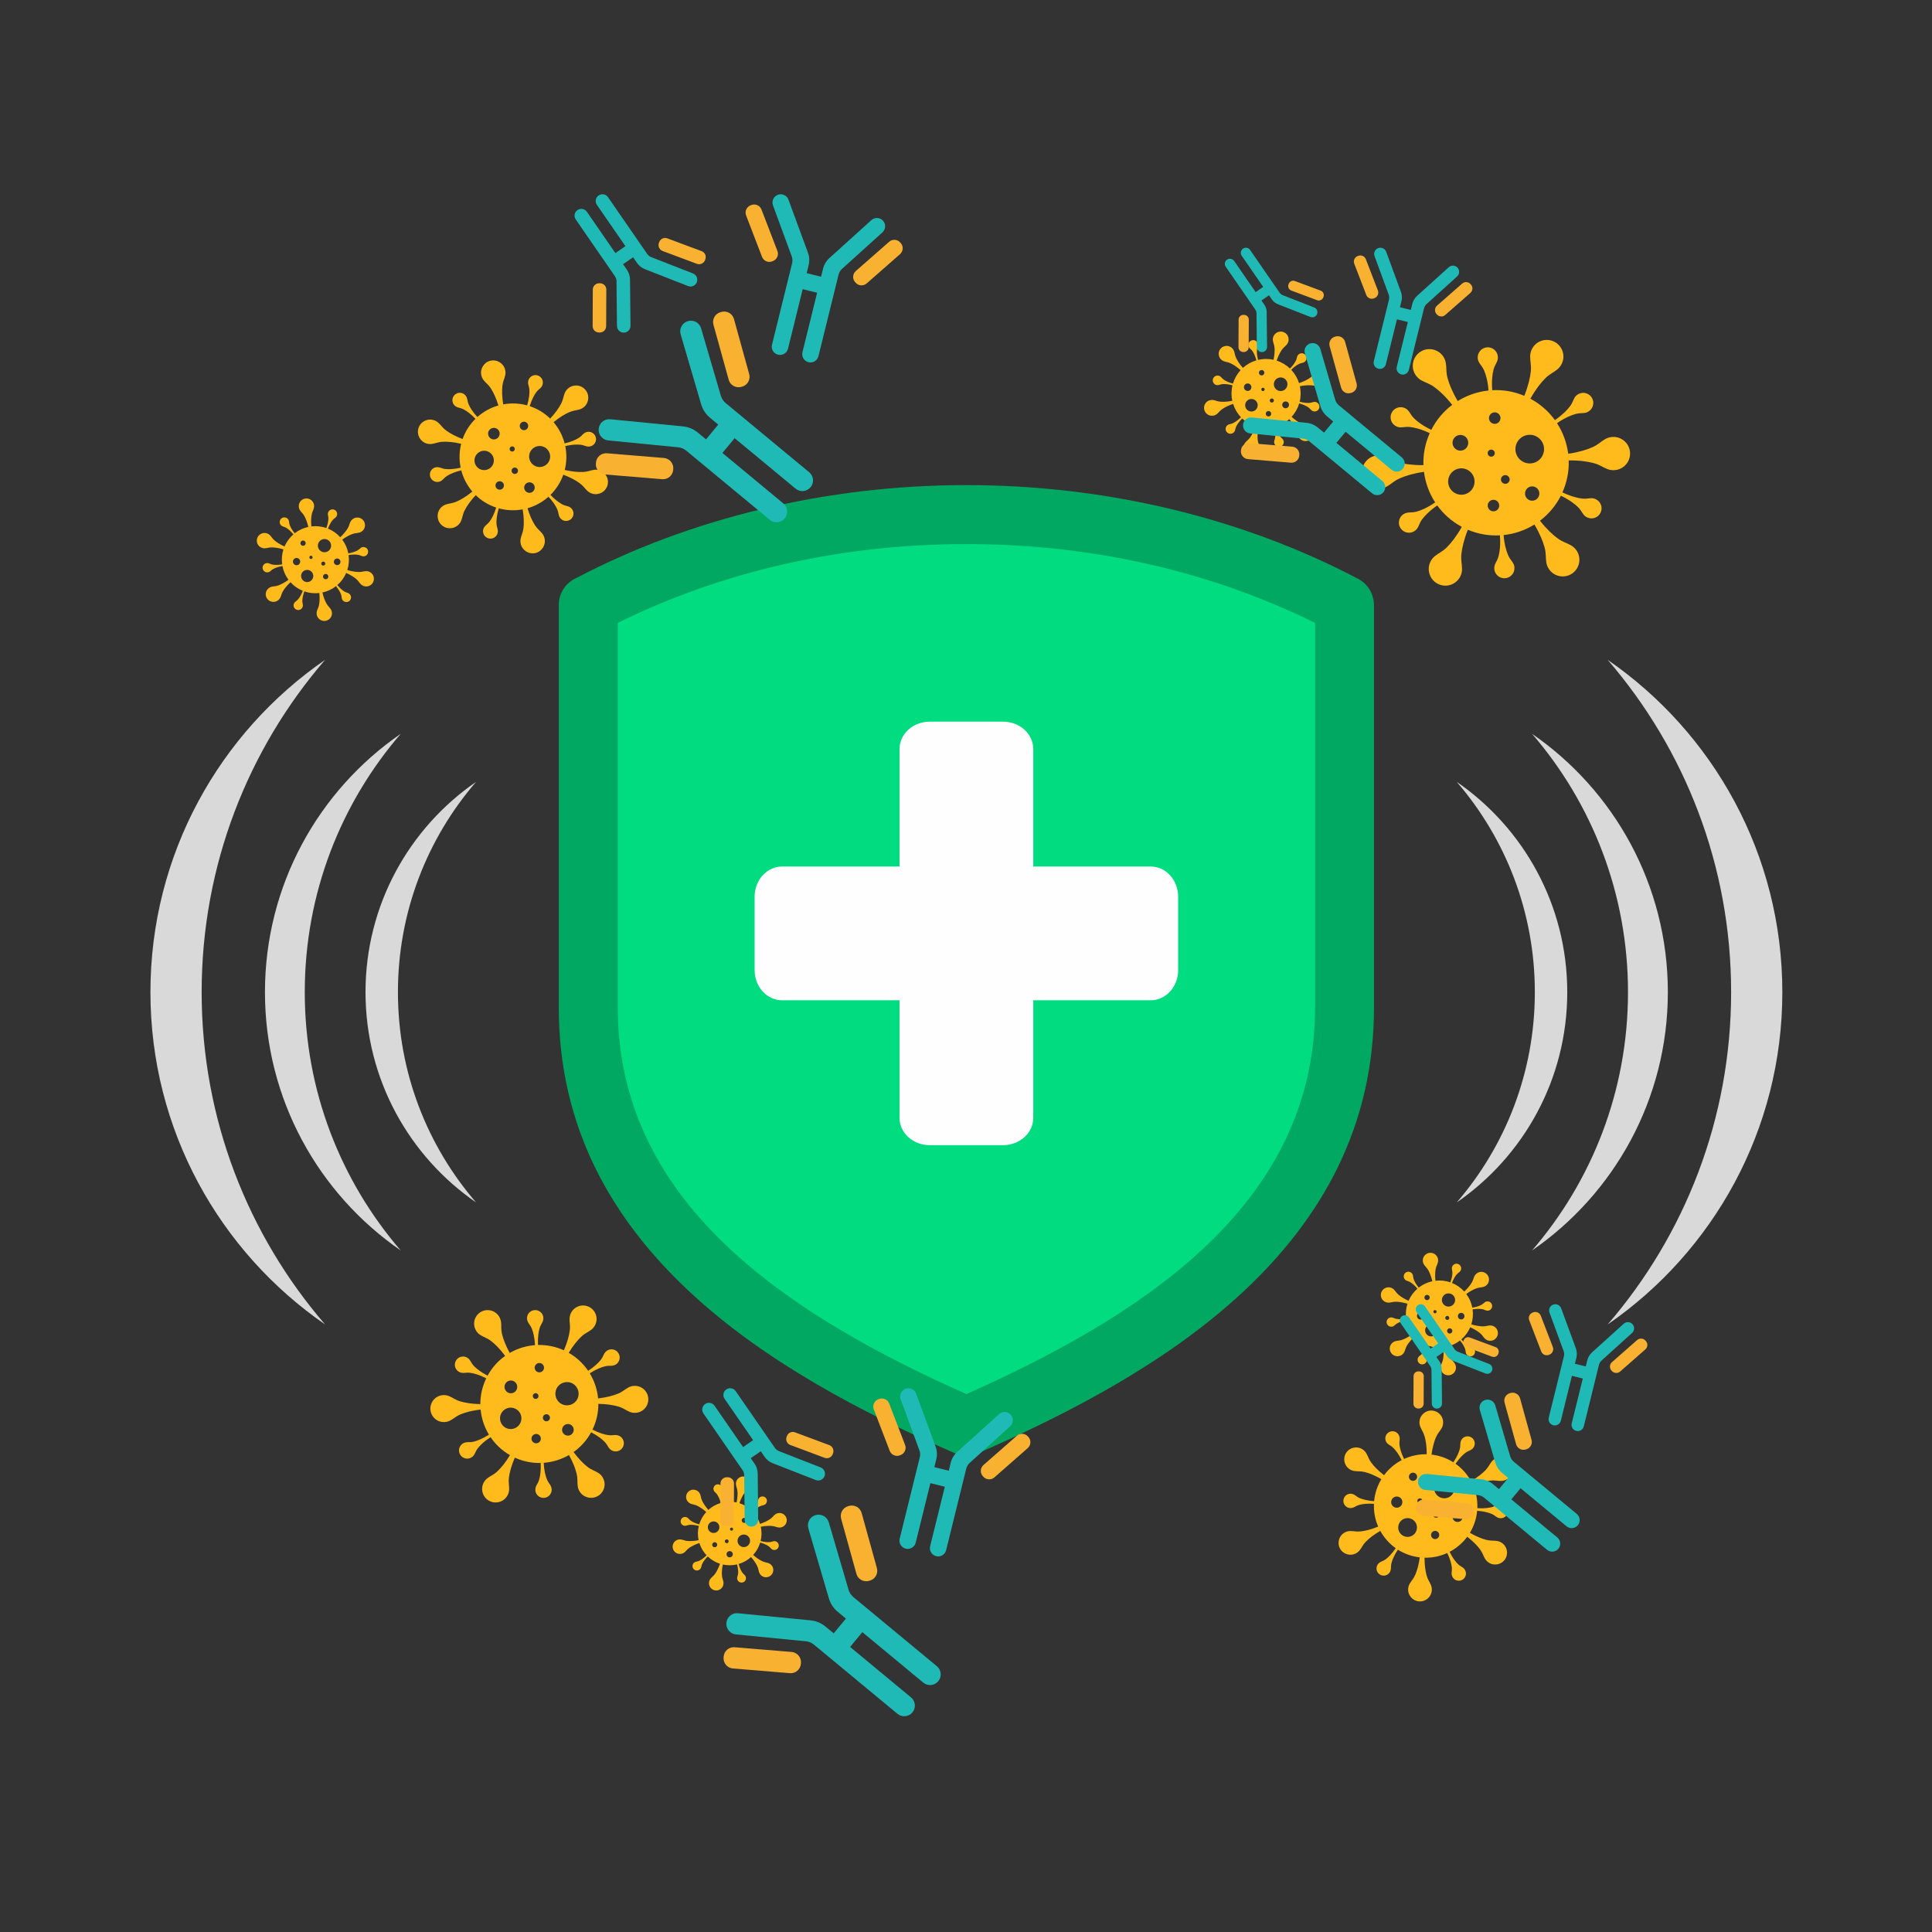 <svg xmlns="http://www.w3.org/2000/svg" xmlns:xlink="http://www.w3.org/1999/xlink" width="1000" zoomAndPan="magnify" viewBox="0 0 750 750" height="1000" preserveAspectRatio="xMidYMid meet" version="1.0"><rect x="0" y="0" width="750" height="750" fill="#333333" stroke="none"/><defs><clipPath id="527ba4141d"><path d="M 58.254 256 L 127 256 L 127 515 L 58.254 515 Z M 58.254 256 " clip-rule="nonzero"/></clipPath><clipPath id="d4cb976bf5"><path d="M 519 547 L 588 547 L 588 621.836 L 519 621.836 Z M 519 547 " clip-rule="nonzero"/></clipPath><clipPath id="ef7a794f2c"><path d="M 467 128.336 L 516 128.336 L 516 177 L 467 177 Z M 467 128.336 " clip-rule="nonzero"/></clipPath><clipPath id="3a47ef5bcc"><path d="M 331 93 L 350.926 93 L 350.926 111 L 331 111 Z M 331 93 " clip-rule="nonzero"/></clipPath><clipPath id="83cc7002ac"><path d="M 272.246 538.504 L 321 538.504 L 321 593 L 272.246 593 Z M 272.246 538.504 " clip-rule="nonzero"/></clipPath><clipPath id="827dcba908"><path d="M 349 538.504 L 394 538.504 L 394 605 L 349 605 Z M 349 538.504 " clip-rule="nonzero"/></clipPath><clipPath id="3843322cd5"><path d="M 281 587 L 366 587 L 366 666.754 L 281 666.754 Z M 281 587 " clip-rule="nonzero"/></clipPath><clipPath id="d0f90157d1"><path d="M 624 519 L 639.875 519 L 639.875 533 L 624 533 Z M 624 519 " clip-rule="nonzero"/></clipPath><clipPath id="f031e114b7"><path d="M 543.125 506 L 580 506 L 580 547 L 543.125 547 Z M 543.125 506 " clip-rule="nonzero"/></clipPath><clipPath id="11212e72d3"><path d="M 550 543 L 614 543 L 614 602.738 L 550 602.738 Z M 550 543 " clip-rule="nonzero"/></clipPath><clipPath id="253cd3863e"><path d="M 557 109 L 571.957 109 L 571.957 123 L 557 123 Z M 557 109 " clip-rule="nonzero"/></clipPath><clipPath id="d5ba8615d8"><path d="M 475.207 96 L 512 96 L 512 137 L 475.207 137 Z M 475.207 96 " clip-rule="nonzero"/></clipPath><clipPath id="9892dc7a03"><path d="M 482 133 L 546 133 L 546 192.609 L 482 192.609 Z M 482 133 " clip-rule="nonzero"/></clipPath></defs><path fill="#00dc7f" d="M 521.934 234.836 L 521.934 391.117 C 521.934 476.566 446.027 522.707 375.156 553.648 C 304.273 522.707 228.367 476.566 228.367 391.117 L 228.367 234.836 C 270.461 212.68 320.906 199.754 375.156 199.754 C 429.402 199.754 479.852 212.68 521.934 234.836 Z M 521.934 234.836 " fill-opacity="1" fill-rule="evenodd"/><path fill="#fefefe" d="M 360.887 280.148 L 389.414 280.148 C 390.18 280.148 390.941 280.215 391.695 280.352 C 392.449 280.488 393.18 280.691 393.891 280.957 C 394.602 281.227 395.277 281.555 395.914 281.941 C 396.555 282.328 397.145 282.77 397.688 283.266 C 398.23 283.758 398.715 284.297 399.145 284.879 C 399.57 285.461 399.93 286.074 400.227 286.719 C 400.52 287.363 400.742 288.031 400.891 288.715 C 401.039 289.402 401.117 290.094 401.117 290.793 L 401.117 433.91 C 401.117 434.609 401.039 435.301 400.891 435.988 C 400.742 436.672 400.52 437.34 400.227 437.984 C 399.93 438.629 399.57 439.242 399.145 439.824 C 398.715 440.406 398.23 440.941 397.688 441.438 C 397.145 441.934 396.555 442.371 395.914 442.762 C 395.277 443.148 394.602 443.477 393.891 443.746 C 393.18 444.012 392.449 444.215 391.695 444.352 C 390.941 444.488 390.18 444.555 389.414 444.555 L 360.887 444.555 C 360.117 444.555 359.355 444.488 358.602 444.352 C 357.848 444.215 357.117 444.012 356.406 443.746 C 355.699 443.477 355.023 443.148 354.383 442.762 C 353.746 442.371 353.152 441.934 352.609 441.438 C 352.066 440.941 351.582 440.406 351.156 439.824 C 350.727 439.242 350.367 438.629 350.074 437.984 C 349.781 437.34 349.559 436.672 349.406 435.988 C 349.258 435.301 349.184 434.609 349.184 433.91 L 349.184 290.793 C 349.184 290.094 349.258 289.402 349.406 288.715 C 349.559 288.031 349.781 287.363 350.074 286.719 C 350.367 286.074 350.727 285.461 351.156 284.879 C 351.582 284.297 352.066 283.758 352.609 283.266 C 353.152 282.77 353.746 282.328 354.383 281.941 C 355.023 281.555 355.699 281.227 356.406 280.957 C 357.117 280.691 357.848 280.488 358.602 280.352 C 359.355 280.215 360.117 280.148 360.887 280.148 Z M 360.887 280.148 " fill-opacity="1" fill-rule="evenodd"/><path fill="#fefefe" d="M 457.359 348.082 L 457.359 376.605 C 457.359 377.371 457.289 378.133 457.152 378.887 C 457.016 379.641 456.816 380.371 456.547 381.082 C 456.281 381.793 455.953 382.465 455.562 383.105 C 455.176 383.742 454.734 384.336 454.238 384.879 C 453.746 385.422 453.207 385.906 452.625 386.332 C 452.043 386.758 451.43 387.121 450.785 387.414 C 450.137 387.707 449.473 387.93 448.785 388.078 C 448.102 388.23 447.406 388.305 446.707 388.305 L 303.59 388.305 C 302.891 388.305 302.199 388.23 301.512 388.078 C 300.824 387.93 300.16 387.707 299.516 387.414 C 298.867 387.121 298.254 386.758 297.672 386.332 C 297.09 385.906 296.555 385.422 296.059 384.879 C 295.566 384.336 295.125 383.742 294.734 383.105 C 294.348 382.465 294.02 381.793 293.75 381.082 C 293.484 380.371 293.281 379.641 293.145 378.887 C 293.008 378.133 292.941 377.371 292.941 376.605 L 292.941 348.082 C 292.941 347.312 293.008 346.551 293.145 345.797 C 293.281 345.047 293.484 344.312 293.75 343.605 C 294.02 342.895 294.348 342.219 294.734 341.582 C 295.125 340.941 295.566 340.352 296.059 339.809 C 296.555 339.266 297.09 338.781 297.672 338.352 C 298.254 337.926 298.867 337.566 299.516 337.273 C 300.16 336.977 300.824 336.758 301.512 336.605 C 302.199 336.457 302.891 336.383 303.59 336.383 L 446.707 336.383 C 447.406 336.383 448.102 336.457 448.785 336.605 C 449.473 336.758 450.137 336.977 450.785 337.273 C 451.43 337.566 452.043 337.926 452.625 338.352 C 453.207 338.781 453.746 339.266 454.238 339.809 C 454.734 340.352 455.176 340.941 455.562 341.582 C 455.953 342.219 456.281 342.895 456.547 343.605 C 456.816 344.312 457.016 345.047 457.152 345.797 C 457.289 346.551 457.359 347.312 457.359 348.082 Z M 457.359 348.082 " fill-opacity="1" fill-rule="evenodd"/><path fill="#00a861" d="M 533.383 234.836 L 533.383 391.117 C 533.383 437.473 512.934 473.043 482.949 501.141 C 453.941 528.32 416.129 548.215 379.711 564.117 C 376.691 565.438 373.395 565.34 370.586 564.105 C 334.172 548.215 296.355 528.32 267.352 501.141 C 237.363 473.043 216.914 437.473 216.914 391.117 L 216.914 234.836 C 216.914 230.145 219.746 226.105 223.785 224.344 C 245.77 212.84 269.992 203.77 295.828 197.59 C 321.082 191.562 347.723 188.316 375.156 188.316 C 402.574 188.316 429.215 191.562 454.473 197.59 C 480.605 203.832 505.07 213.043 527.254 224.719 C 531.145 226.77 533.359 230.734 533.359 234.836 Z M 510.492 391.117 L 510.492 241.809 C 491.531 232.434 470.957 224.973 449.199 219.773 C 425.895 214.199 401.039 211.207 375.156 211.207 C 349.27 211.207 324.418 214.199 301.113 219.773 C 279.344 224.973 258.77 232.434 239.816 241.809 L 239.816 391.117 C 239.816 430.211 257.32 460.449 283.004 484.508 C 308.5 508.387 342.137 526.496 375.156 541.18 C 408.164 526.496 441.812 508.387 467.305 484.508 C 492.977 460.449 510.492 430.199 510.492 391.117 Z M 510.492 391.117 " fill-opacity="1" fill-rule="nonzero"/><path fill="#d9d9d9" d="M 184.801 466.777 C 158.879 448.895 141.891 419.012 141.891 385.152 C 141.891 351.293 158.879 321.395 184.801 303.527 C 165.902 325.434 154.477 353.957 154.477 385.152 C 154.477 416.344 165.902 444.871 184.801 466.777 Z M 184.801 466.777 " fill-opacity="1" fill-rule="evenodd"/><path fill="#d9d9d9" d="M 155.559 485.426 C 123.719 463.469 102.855 426.75 102.855 385.152 C 102.855 343.551 123.719 306.824 155.559 284.867 C 132.352 311.781 118.309 346.824 118.309 385.152 C 118.309 423.465 132.352 458.508 155.559 485.426 Z M 155.559 485.426 " fill-opacity="1" fill-rule="evenodd"/><g clip-path="url(#527ba4141d)"><path fill="#d9d9d9" d="M 126.188 514.137 C 85.238 485.891 58.398 438.652 58.398 385.152 C 58.398 331.637 85.238 284.414 126.188 256.164 C 96.34 290.781 78.281 335.852 78.281 385.152 C 78.281 434.438 96.34 479.523 126.188 514.137 Z M 126.188 514.137 " fill-opacity="1" fill-rule="evenodd"/></g><path fill="#d9d9d9" d="M 565.512 466.777 C 591.418 448.895 608.406 419.012 608.406 385.152 C 608.406 351.293 591.418 321.395 565.512 303.527 C 584.398 325.434 595.824 353.957 595.824 385.152 C 595.824 416.344 584.398 444.871 565.512 466.777 Z M 565.512 466.777 " fill-opacity="1" fill-rule="evenodd"/><path fill="#d9d9d9" d="M 594.742 485.426 C 626.578 463.469 647.457 426.75 647.457 385.152 C 647.457 343.551 626.578 306.824 594.742 284.867 C 617.957 311.781 631.988 346.824 631.988 385.152 C 631.988 423.465 617.957 458.508 594.742 485.426 Z M 594.742 485.426 " fill-opacity="1" fill-rule="evenodd"/><path fill="#d9d9d9" d="M 624.113 514.137 C 665.059 485.891 691.902 438.652 691.902 385.152 C 691.902 331.637 665.059 284.414 624.113 256.164 C 653.961 290.781 672.02 335.852 672.02 385.152 C 672.02 434.438 653.961 479.523 624.113 514.137 Z M 624.113 514.137 " fill-opacity="1" fill-rule="evenodd"/><path fill="#ffbb1c" d="M 594.086 154.785 C 597.977 156.848 601.184 159.73 603.625 163.09 C 606.695 160.949 608.496 159.051 609.539 157.629 C 610.484 156.344 610.559 155.578 611.215 154.445 C 611.492 153.953 611.883 153.527 612.383 153.188 C 614.16 151.965 616.602 152.418 617.82 154.191 C 619.055 155.98 618.602 158.422 616.812 159.641 C 616.324 159.98 615.781 160.195 615.227 160.285 C 613.934 160.484 613.191 160.285 611.641 160.699 C 609.957 161.164 607.527 162.156 604.43 164.273 C 606.746 167.844 608.23 171.91 608.773 176.148 C 612.988 175.535 616.008 174.566 618.109 173.645 C 620.512 172.578 621.254 171.531 623.117 170.461 C 623.922 170.012 624.844 169.707 625.824 169.633 C 629.387 169.355 632.492 172.012 632.77 175.57 C 633.047 179.121 630.391 182.227 626.844 182.504 C 625.848 182.578 624.906 182.441 624.035 182.113 C 622.023 181.348 621.129 180.43 618.59 179.762 C 616.375 179.172 613.238 178.691 608.973 178.742 C 609.113 182.883 608.332 187.121 606.531 191.148 C 609.93 192.746 612.484 193.352 614.234 193.551 C 615.82 193.727 616.523 193.402 617.832 193.402 C 618.387 193.402 618.965 193.527 619.492 193.793 C 621.457 194.723 622.273 197.051 621.344 199 C 620.414 200.965 618.086 201.781 616.121 200.852 C 615.582 200.598 615.129 200.234 614.773 199.793 C 613.957 198.785 613.758 198.031 612.625 196.91 C 611.379 195.668 609.301 194.066 605.93 192.434 C 603.93 196.371 601.121 199.641 597.812 202.145 C 600.453 205.48 602.797 207.621 604.645 208.965 C 606.773 210.527 608.043 210.641 609.906 211.734 C 610.711 212.188 611.414 212.844 611.98 213.648 C 613.996 216.59 613.254 220.617 610.309 222.633 C 607.375 224.656 603.348 223.902 601.336 220.969 C 600.77 220.152 600.43 219.258 600.277 218.34 C 599.938 216.215 600.277 214.98 599.586 212.438 C 598.984 210.238 597.836 207.281 595.66 203.617 C 592.035 205.859 587.945 207.27 583.691 207.707 C 584.008 211.445 584.762 213.961 585.469 215.574 C 586.109 217.031 586.738 217.473 587.395 218.617 C 587.668 219.094 587.848 219.648 587.895 220.254 C 588.074 222.406 586.461 224.293 584.297 224.469 C 582.145 224.633 580.258 223.02 580.082 220.871 C 580.043 220.266 580.133 219.688 580.332 219.172 C 580.801 217.949 581.352 217.398 581.754 215.863 C 582.207 214.164 582.547 211.559 582.27 207.82 C 578.133 208.047 573.879 207.355 569.812 205.645 C 568.242 209.609 567.574 212.703 567.32 214.98 C 567.031 217.598 567.562 218.754 567.562 220.922 C 567.562 221.84 567.359 222.781 566.934 223.676 C 565.398 226.883 561.535 228.258 558.324 226.723 C 555.102 225.188 553.73 221.324 555.266 218.113 C 555.695 217.219 556.297 216.465 557.016 215.887 C 558.691 214.527 559.934 214.215 561.785 212.34 C 563.395 210.715 565.383 208.238 567.473 204.523 C 563.586 202.449 560.375 199.578 557.934 196.207 C 554.852 198.348 553.051 200.258 552.02 201.668 C 551.078 202.953 551 203.73 550.348 204.863 C 550.059 205.344 549.668 205.781 549.176 206.121 C 547.391 207.344 544.949 206.891 543.727 205.102 C 542.508 203.328 542.961 200.887 544.734 199.656 C 545.238 199.328 545.777 199.113 546.332 199.027 C 547.617 198.812 548.371 199.027 549.906 198.609 C 551.605 198.145 554.035 197.152 557.129 195.035 C 554.801 191.449 553.316 187.387 552.789 183.16 C 548.57 183.777 545.551 184.746 543.449 185.664 C 541.047 186.719 540.305 187.766 538.43 188.832 C 537.625 189.301 536.719 189.59 535.723 189.664 C 532.176 189.953 529.066 187.297 528.777 183.738 C 528.5 180.176 531.156 177.07 534.719 176.793 C 535.699 176.715 536.656 176.867 537.512 177.195 C 539.523 177.961 540.43 178.879 542.973 179.547 C 545.188 180.125 548.32 180.605 552.574 180.566 C 552.434 176.414 553.215 172.176 555.016 168.148 C 551.629 166.551 549.074 165.945 547.328 165.758 C 545.742 165.582 545.035 165.906 543.727 165.895 C 543.16 165.895 542.594 165.77 542.055 165.52 C 540.102 164.586 539.273 162.246 540.203 160.297 C 541.137 158.344 543.477 157.516 545.426 158.445 C 545.969 158.711 546.422 159.074 546.773 159.504 C 547.602 160.523 547.793 161.277 548.926 162.398 C 550.184 163.629 552.246 165.242 555.633 166.863 C 557.633 162.926 560.426 159.668 563.75 157.164 C 561.105 153.816 558.754 151.688 556.902 150.332 C 554.789 148.77 553.504 148.656 551.645 147.574 C 550.852 147.109 550.133 146.469 549.578 145.648 C 547.555 142.703 548.309 138.691 551.238 136.664 C 554.184 134.652 558.199 135.395 560.227 138.34 C 560.777 139.145 561.129 140.051 561.27 140.957 C 561.621 143.082 561.27 144.316 561.961 146.855 C 562.566 149.07 563.723 152.027 565.887 155.691 C 569.512 153.438 573.613 152.043 577.855 151.59 C 577.551 147.852 576.797 145.348 576.094 143.738 C 575.449 142.277 574.809 141.824 574.168 140.691 C 573.879 140.199 573.703 139.648 573.652 139.055 C 573.488 136.891 575.098 135.004 577.25 134.84 C 579.414 134.676 581.301 136.273 581.465 138.438 C 581.516 139.031 581.43 139.609 581.227 140.137 C 580.762 141.359 580.207 141.898 579.793 143.449 C 579.352 145.145 579 147.738 579.277 151.477 C 583.43 151.25 587.684 151.941 591.734 153.664 C 593.309 149.699 593.988 146.594 594.238 144.328 C 594.527 141.711 593.988 140.539 594 138.391 C 594 137.457 594.199 136.527 594.629 135.633 C 596.164 132.414 600.016 131.055 603.234 132.59 C 606.457 134.125 607.816 137.973 606.281 141.195 C 605.852 142.09 605.25 142.832 604.531 143.422 C 602.871 144.781 601.625 145.098 599.773 146.957 C 598.164 148.594 596.176 151.059 594.086 154.785 Z M 569.5 182.305 C 572.055 183.523 573.137 186.582 571.926 189.137 C 570.707 191.691 567.648 192.773 565.094 191.551 C 562.539 190.344 561.457 187.273 562.664 184.719 C 563.887 182.164 566.945 181.082 569.5 182.305 Z M 568.242 169.141 C 569.762 169.859 570.406 171.684 569.676 173.207 C 568.945 174.727 567.133 175.371 565.609 174.652 C 564.09 173.922 563.445 172.098 564.164 170.574 C 564.895 169.055 566.719 168.41 568.242 169.141 Z M 596.238 169.332 C 599.008 170.652 600.191 173.973 598.855 176.742 C 597.535 179.512 594.215 180.691 591.445 179.359 C 588.676 178.039 587.508 174.727 588.828 171.949 C 590.148 169.18 593.473 168.008 596.238 169.332 Z M 583.629 187.652 C 582.789 187.25 582.422 186.242 582.824 185.398 C 583.227 184.555 584.234 184.203 585.078 184.605 C 585.922 185.008 586.285 186.016 585.883 186.859 C 585.48 187.703 584.473 188.055 583.629 187.652 Z M 578.797 198.285 C 577.68 197.742 577.211 196.41 577.742 195.301 C 578.27 194.18 579.605 193.715 580.723 194.246 C 581.844 194.773 582.309 196.105 581.781 197.227 C 581.254 198.332 579.918 198.812 578.797 198.285 Z M 578.297 177.145 C 577.617 176.828 577.324 176 577.652 175.32 C 577.969 174.629 578.797 174.34 579.477 174.664 C 580.156 174.992 580.461 175.824 580.133 176.504 C 579.805 177.184 578.973 177.473 578.297 177.145 Z M 579.289 164.324 C 578.184 163.793 577.703 162.461 578.23 161.34 C 578.773 160.234 580.105 159.754 581.215 160.285 C 582.336 160.824 582.801 162.156 582.27 163.266 C 581.742 164.387 580.41 164.852 579.289 164.324 Z M 593.598 194.105 C 592.211 193.438 591.621 191.777 592.289 190.395 C 592.941 189.012 594.602 188.418 595.988 189.086 C 597.383 189.738 597.965 191.402 597.309 192.797 C 596.641 194.18 594.98 194.762 593.598 194.105 Z M 593.598 194.105 " fill-opacity="1" fill-rule="evenodd"/><path fill="#ffbb1c" d="M 214.891 163.895 C 216.992 166.348 218.426 169.18 219.191 172.137 C 221.875 171.496 223.609 170.664 224.703 169.973 C 225.699 169.344 225.949 168.84 226.707 168.234 C 227.02 167.984 227.41 167.797 227.84 167.695 C 229.387 167.328 230.934 168.285 231.297 169.832 C 231.652 171.383 230.695 172.93 229.148 173.293 C 228.719 173.395 228.289 173.395 227.887 173.305 C 226.945 173.105 226.492 172.766 225.32 172.641 C 224.039 172.5 222.113 172.539 219.434 173.156 C 220.062 176.227 220 179.41 219.23 182.441 C 222.277 183.145 224.605 183.297 226.289 183.223 C 228.215 183.145 229.008 182.629 230.57 182.391 C 231.25 182.289 231.953 182.34 232.645 182.543 C 235.148 183.309 236.57 185.953 235.805 188.457 C 235.047 190.973 232.406 192.395 229.891 191.629 C 229.195 191.414 228.582 191.062 228.078 190.609 C 226.906 189.539 226.543 188.684 224.98 187.539 C 223.621 186.543 221.598 185.375 218.676 184.277 C 217.656 187.148 215.996 189.84 213.68 192.117 C 215.582 194.117 217.168 195.215 218.312 195.816 C 219.344 196.359 219.922 196.32 220.816 196.672 C 221.195 196.824 221.547 197.062 221.848 197.391 C 222.941 198.547 222.879 200.371 221.723 201.453 C 220.566 202.535 218.738 202.484 217.656 201.328 C 217.355 201 217.141 200.625 217.016 200.234 C 216.715 199.328 216.789 198.762 216.312 197.68 C 215.797 196.496 214.801 194.848 212.926 192.836 C 210.496 194.988 207.703 196.484 204.773 197.301 C 205.691 200.297 206.723 202.387 207.629 203.809 C 208.66 205.441 209.504 205.859 210.484 207.105 C 210.914 207.633 211.227 208.262 211.391 208.98 C 211.98 211.52 210.398 214.074 207.855 214.68 C 205.301 215.27 202.746 213.684 202.156 211.129 C 201.977 210.426 201.992 209.723 202.129 209.055 C 202.469 207.508 203.035 206.75 203.238 204.84 C 203.414 203.164 203.414 200.824 202.91 197.742 C 199.828 198.309 196.645 198.172 193.621 197.34 C 192.828 199.98 192.68 201.906 192.73 203.191 C 192.781 204.359 193.094 204.84 193.234 205.797 C 193.297 206.199 193.27 206.625 193.145 207.055 C 192.68 208.578 191.082 209.434 189.559 208.965 C 188.035 208.512 187.168 206.902 187.633 205.379 C 187.758 204.965 187.973 204.586 188.25 204.285 C 188.902 203.566 189.418 203.355 190.113 202.398 C 190.879 201.355 191.812 199.68 192.617 197.039 C 189.723 196.082 186.992 194.473 184.676 192.219 C 182.535 194.508 181.254 196.445 180.473 197.945 C 179.566 199.656 179.629 200.598 179.051 202.07 C 178.801 202.699 178.41 203.293 177.879 203.781 C 175.969 205.582 172.961 205.48 171.172 203.566 C 169.375 201.656 169.473 198.648 171.387 196.863 C 171.914 196.371 172.531 196.02 173.176 195.805 C 174.684 195.328 175.617 195.441 177.391 194.648 C 178.926 193.969 180.938 192.809 183.367 190.82 C 181.266 188.367 179.832 185.535 179.062 182.578 C 176.383 183.223 174.645 184.051 173.551 184.746 C 172.559 185.359 172.305 185.875 171.551 186.48 C 171.234 186.73 170.848 186.922 170.418 187.023 C 168.871 187.387 167.324 186.418 166.957 184.871 C 166.594 183.324 167.562 181.773 169.109 181.422 C 169.539 181.32 169.965 181.32 170.367 181.41 C 171.312 181.609 171.766 181.949 172.934 182.078 C 174.219 182.215 176.145 182.176 178.824 181.562 C 178.195 178.492 178.258 175.309 179.027 172.273 C 175.98 171.57 173.652 171.418 171.965 171.496 C 170.039 171.57 169.246 172.086 167.688 172.324 C 167.008 172.426 166.305 172.375 165.609 172.176 C 163.105 171.406 161.684 168.766 162.441 166.246 C 163.207 163.742 165.852 162.32 168.367 163.09 C 169.059 163.289 169.664 163.656 170.168 164.109 C 171.348 165.164 171.715 166.035 173.273 167.18 C 174.633 168.16 176.66 169.332 179.578 170.438 C 180.598 167.57 182.258 164.875 184.574 162.598 C 182.676 160.598 181.09 159.504 179.945 158.898 C 178.914 158.359 178.332 158.395 177.441 158.043 C 177.062 157.879 176.699 157.652 176.395 157.328 C 175.312 156.168 175.375 154.344 176.535 153.262 C 177.691 152.168 179.516 152.23 180.598 153.387 C 180.902 153.715 181.113 154.078 181.242 154.484 C 181.543 155.387 181.469 155.953 181.945 157.023 C 182.461 158.207 183.453 159.867 185.328 161.883 C 187.758 159.719 190.551 158.23 193.484 157.402 C 192.566 154.418 191.535 152.332 190.629 150.91 C 189.598 149.273 188.754 148.844 187.77 147.613 C 187.344 147.082 187.027 146.441 186.867 145.738 C 186.262 143.184 187.848 140.641 190.402 140.039 C 192.957 139.445 195.512 141.031 196.102 143.586 C 196.266 144.289 196.266 144.996 196.125 145.66 C 195.789 147.211 195.223 147.953 195.02 149.879 C 194.844 151.551 194.844 153.891 195.348 156.973 C 198.43 156.406 201.613 156.535 204.633 157.363 C 205.414 154.734 205.578 152.809 205.527 151.512 C 205.477 150.344 205.16 149.863 205.023 148.922 C 204.961 148.504 204.984 148.078 205.113 147.664 C 205.578 146.141 207.176 145.285 208.699 145.738 C 210.219 146.203 211.078 147.812 210.625 149.336 C 210.496 149.75 210.285 150.117 210.008 150.43 C 209.352 151.137 208.824 151.363 208.145 152.305 C 207.375 153.352 206.445 155.035 205.641 157.68 C 208.535 158.621 211.266 160.234 213.582 162.496 C 215.719 160.207 217.004 158.27 217.785 156.773 C 218.691 155.062 218.625 154.117 219.207 152.645 C 219.457 152.016 219.848 151.426 220.375 150.934 C 222.289 149.137 225.297 149.234 227.082 151.148 C 228.883 153.062 228.781 156.055 226.867 157.855 C 226.34 158.344 225.723 158.699 225.082 158.91 C 223.57 159.391 222.641 159.277 220.867 160.059 C 219.332 160.75 217.305 161.906 214.891 163.895 Z M 190.703 176.164 C 192.125 177.672 192.051 180.062 190.527 181.484 C 189.016 182.906 186.625 182.832 185.203 181.309 C 183.781 179.801 183.859 177.41 185.379 175.988 C 186.891 174.566 189.281 174.641 190.703 176.164 Z M 193.359 166.801 C 194.203 167.707 194.152 169.129 193.258 169.973 C 192.352 170.828 190.93 170.777 190.086 169.871 C 189.23 168.977 189.281 167.555 190.188 166.699 C 191.094 165.859 192.504 165.906 193.359 166.801 Z M 212.473 174.426 C 214.02 176.074 213.934 178.652 212.285 180.203 C 210.637 181.75 208.055 181.66 206.508 180.012 C 204.961 178.363 205.047 175.785 206.695 174.238 C 208.348 172.691 210.926 172.777 212.473 174.426 Z M 198.934 183.598 C 198.469 183.098 198.492 182.316 198.996 181.836 C 199.5 181.371 200.281 181.398 200.746 181.902 C 201.223 182.402 201.199 183.184 200.695 183.648 C 200.191 184.129 199.41 184.102 198.934 183.598 Z M 192.793 189.574 C 192.176 188.922 192.199 187.879 192.867 187.262 C 193.523 186.633 194.566 186.668 195.184 187.336 C 195.812 187.992 195.773 189.035 195.109 189.652 C 194.453 190.27 193.41 190.242 192.793 189.574 Z M 198.102 174.98 C 197.711 174.578 197.738 173.938 198.141 173.559 C 198.555 173.168 199.184 173.191 199.574 173.598 C 199.953 174.012 199.926 174.641 199.523 175.031 C 199.121 175.406 198.48 175.383 198.102 174.98 Z M 202.203 166.473 C 201.59 165.809 201.625 164.762 202.281 164.145 C 202.949 163.531 203.992 163.555 204.609 164.223 C 205.227 164.887 205.199 165.922 204.531 166.551 C 203.867 167.168 202.836 167.129 202.203 166.473 Z M 204.043 190.672 C 203.262 189.852 203.312 188.559 204.129 187.789 C 204.961 187.023 206.246 187.059 207.023 187.879 C 207.793 188.707 207.754 190.004 206.922 190.773 C 206.105 191.539 204.809 191.5 204.043 190.672 Z M 204.043 190.672 " fill-opacity="1" fill-rule="evenodd"/><g clip-path="url(#d4cb976bf5)"><path fill="#ffbb1c" d="M 555.707 564.672 C 558.828 565.023 561.711 566.082 564.199 567.668 C 565.688 565.438 566.367 563.715 566.691 562.496 C 566.969 561.398 566.82 560.871 566.957 559.953 C 567.02 559.551 567.16 559.16 567.398 558.809 C 568.254 557.535 569.988 557.195 571.273 558.055 C 572.543 558.91 572.883 560.645 572.027 561.914 C 571.789 562.27 571.488 562.559 571.148 562.758 C 570.344 563.238 569.801 563.301 568.883 563.98 C 567.887 564.723 566.543 566.02 565.043 568.23 C 567.523 569.992 569.574 572.297 571.035 574.953 C 573.664 573.441 575.414 572.008 576.559 570.848 C 577.867 569.516 578.094 568.621 579.051 567.426 C 579.453 566.91 579.98 566.484 580.609 566.168 C 582.887 565.051 585.645 565.992 586.766 568.27 C 587.883 570.547 586.941 573.305 584.664 574.422 C 584.031 574.738 583.367 574.891 582.711 574.891 C 581.176 574.914 580.332 574.551 578.484 574.762 C 576.859 574.965 574.66 575.469 571.852 576.613 C 573.035 579.332 573.625 582.336 573.5 585.473 C 576.168 585.633 578.004 585.371 579.215 585.043 C 580.309 584.742 580.699 584.34 581.555 584 C 581.934 583.848 582.348 583.785 582.762 583.809 C 584.297 583.91 585.469 585.246 585.367 586.781 C 585.254 588.316 583.934 589.473 582.383 589.371 C 581.969 589.348 581.566 589.219 581.215 589.031 C 580.41 588.578 580.082 588.125 579.039 587.684 C 577.891 587.195 576.094 586.68 573.426 586.477 C 573.137 589.609 572.141 592.504 570.605 595.035 C 573.238 596.543 575.352 597.348 576.922 597.766 C 578.734 598.23 579.617 597.977 581.125 598.203 C 581.781 598.305 582.422 598.543 583 598.934 C 585.117 600.344 585.668 603.199 584.258 605.312 C 582.836 607.414 579.98 607.98 577.879 606.574 C 577.301 606.168 576.836 605.668 576.496 605.113 C 575.703 603.793 575.613 602.887 574.496 601.387 C 573.512 600.078 571.977 598.418 569.574 596.57 C 567.762 599.012 565.422 601.012 562.73 602.422 C 563.91 604.812 565.07 606.281 565.965 607.164 C 566.77 607.957 567.309 608.082 568.039 608.66 C 568.355 608.914 568.617 609.238 568.793 609.617 C 569.473 611 568.906 612.676 567.523 613.355 C 566.141 614.02 564.465 613.457 563.797 612.07 C 563.609 611.695 563.508 611.289 563.508 610.887 C 563.496 609.957 563.723 609.453 563.586 608.32 C 563.434 607.09 562.98 605.277 561.824 602.875 C 559.129 604.105 556.137 604.773 553 604.699 C 553 607.73 553.367 609.957 553.793 611.531 C 554.297 613.344 554.953 613.973 555.52 615.395 C 555.758 616.008 555.871 616.688 555.82 617.383 C 555.645 619.922 553.453 621.836 550.926 621.66 C 548.395 621.484 546.469 619.293 546.648 616.766 C 546.695 616.059 546.898 615.406 547.215 614.84 C 547.969 613.492 548.711 612.965 549.441 611.242 C 550.082 609.73 550.75 607.578 551.152 604.57 C 548.043 604.219 545.16 603.164 542.656 601.578 C 541.184 603.793 540.492 605.527 540.18 606.734 C 539.891 607.844 540.039 608.371 539.902 609.289 C 539.852 609.68 539.699 610.07 539.461 610.422 C 538.605 611.707 536.871 612.047 535.598 611.191 C 534.316 610.336 533.977 608.598 534.832 607.316 C 535.07 606.961 535.371 606.688 535.723 606.484 C 536.516 606.008 537.07 605.941 537.977 605.266 C 538.984 604.508 540.316 603.211 541.816 601.012 C 539.348 599.25 537.297 596.945 535.824 594.293 C 533.195 595.801 531.457 597.234 530.312 598.395 C 528.992 599.727 528.777 600.609 527.82 601.816 C 527.406 602.332 526.879 602.762 526.25 603.074 C 523.973 604.195 521.215 603.25 520.094 600.973 C 518.977 598.684 519.918 595.941 522.195 594.82 C 522.824 594.504 523.504 594.355 524.16 594.344 C 525.695 594.328 526.527 594.695 528.387 594.469 C 530 594.277 532.199 593.777 535.008 592.617 C 533.824 589.914 533.234 586.906 533.371 583.773 C 530.703 583.598 528.852 583.871 527.645 584.199 C 526.551 584.504 526.172 584.906 525.305 585.246 C 524.926 585.383 524.523 585.457 524.098 585.434 C 522.562 585.32 521.402 584 521.504 582.465 C 521.605 580.914 522.938 579.758 524.473 579.859 C 524.902 579.898 525.293 580.023 525.645 580.211 C 526.461 580.664 526.777 581.117 527.82 581.559 C 528.98 582.047 530.766 582.562 533.434 582.754 C 533.723 579.633 534.719 576.727 536.254 574.211 C 533.637 572.688 531.52 571.895 529.938 571.48 C 528.125 571.012 527.254 571.266 525.734 571.039 C 525.09 570.938 524.449 570.699 523.859 570.309 C 521.758 568.887 521.191 566.031 522.613 563.93 C 524.02 561.816 526.879 561.262 528.992 562.672 C 529.57 563.062 530.035 563.562 530.375 564.129 C 531.156 565.453 531.258 566.359 532.375 567.855 C 533.359 569.164 534.895 570.812 537.285 572.676 C 539.098 570.234 541.438 568.23 544.129 566.824 C 542.945 564.418 541.789 562.961 540.895 562.078 C 540.09 561.285 539.562 561.148 538.832 560.57 C 538.52 560.332 538.254 560.004 538.066 559.625 C 537.387 558.242 537.953 556.566 539.336 555.887 C 540.719 555.211 542.395 555.789 543.074 557.16 C 543.262 557.551 543.352 557.953 543.363 558.355 C 543.375 559.285 543.148 559.789 543.273 560.922 C 543.426 562.156 543.879 563.969 545.047 566.371 C 547.73 565.137 550.723 564.469 553.855 564.547 C 553.871 561.512 553.492 559.285 553.066 557.715 C 552.574 555.902 551.906 555.273 551.352 553.852 C 551.102 553.234 551 552.555 551.039 551.848 C 551.215 549.32 553.406 547.406 555.945 547.582 C 558.477 547.746 560.387 549.938 560.211 552.48 C 560.176 553.184 559.973 553.824 559.645 554.402 C 558.902 555.75 558.16 556.277 557.418 558.004 C 556.777 559.5 556.121 561.664 555.707 564.672 Z M 546.672 589.332 C 548.684 589.473 550.195 591.207 550.059 593.223 C 549.93 595.234 548.184 596.746 546.18 596.621 C 544.168 596.48 542.645 594.746 542.785 592.73 C 542.922 590.719 544.66 589.195 546.672 589.332 Z M 542.367 580.953 C 543.578 581.027 544.484 582.074 544.395 583.27 C 544.32 584.465 543.273 585.371 542.078 585.293 C 540.883 585.207 539.977 584.176 540.055 582.98 C 540.141 581.77 541.172 580.867 542.367 580.953 Z M 560.953 573.73 C 563.133 573.883 564.781 575.77 564.641 577.945 C 564.492 580.125 562.602 581.773 560.414 581.633 C 558.238 581.48 556.59 579.594 556.738 577.418 C 556.879 575.227 558.777 573.578 560.953 573.73 Z M 557.418 589.172 C 556.75 589.121 556.25 588.555 556.297 587.887 C 556.348 587.219 556.914 586.715 557.582 586.766 C 558.25 586.816 558.738 587.383 558.703 588.051 C 558.652 588.719 558.086 589.207 557.418 589.172 Z M 557.016 597.461 C 556.137 597.41 555.469 596.645 555.531 595.777 C 555.594 594.895 556.348 594.227 557.23 594.293 C 558.098 594.355 558.766 595.109 558.703 595.988 C 558.652 596.859 557.883 597.523 557.016 597.461 Z M 551.125 583.621 C 550.598 583.582 550.184 583.117 550.219 582.578 C 550.258 582.035 550.723 581.633 551.266 581.66 C 551.805 581.695 552.207 582.16 552.172 582.703 C 552.133 583.242 551.668 583.645 551.125 583.621 Z M 548.422 574.863 C 547.555 574.812 546.887 574.047 546.949 573.164 C 547.012 572.297 547.766 571.629 548.648 571.691 C 549.516 571.754 550.184 572.512 550.121 573.391 C 550.059 574.258 549.301 574.926 548.422 574.863 Z M 565.711 590.82 C 564.617 590.742 563.797 589.801 563.875 588.703 C 563.938 587.621 564.879 586.793 565.977 586.867 C 567.07 586.941 567.887 587.887 567.812 588.98 C 567.75 590.062 566.805 590.895 565.711 590.82 Z M 565.711 590.82 " fill-opacity="1" fill-rule="evenodd"/></g><path fill="#ffbb1c" d="M 220.777 525.16 C 223.887 526.934 226.414 529.352 228.316 532.145 C 230.871 530.484 232.379 528.973 233.25 527.855 C 234.055 526.836 234.129 526.207 234.684 525.312 C 234.934 524.922 235.262 524.582 235.664 524.316 C 237.137 523.363 239.113 523.789 240.059 525.262 C 241.012 526.746 240.586 528.711 239.113 529.664 C 238.699 529.93 238.258 530.082 237.805 530.145 C 236.746 530.281 236.145 530.094 234.887 530.395 C 233.5 530.723 231.512 531.477 228.945 533.113 C 230.746 536.07 231.852 539.418 232.18 542.867 C 235.613 542.461 238.094 541.746 239.816 541.055 C 241.793 540.262 242.422 539.418 243.969 538.602 C 244.625 538.246 245.379 538.035 246.172 537.996 C 249.066 537.844 251.531 540.086 251.672 542.977 C 251.809 545.859 249.582 548.328 246.688 548.465 C 245.883 548.504 245.117 548.363 244.422 548.074 C 242.812 547.395 242.109 546.641 240.059 546.023 C 238.27 545.508 235.742 545.031 232.281 544.965 C 232.293 548.34 231.562 551.762 230.004 554.984 C 232.719 556.367 234.773 556.922 236.18 557.121 C 237.465 557.297 238.043 557.047 239.113 557.082 C 239.566 557.098 240.02 557.211 240.461 557.438 C 242.02 558.242 242.637 560.152 241.832 561.715 C 241.027 563.273 239.113 563.891 237.539 563.086 C 237.113 562.871 236.762 562.559 236.484 562.203 C 235.828 561.363 235.691 560.746 234.797 559.801 C 233.816 558.77 232.18 557.41 229.473 556.016 C 227.75 559.16 225.398 561.738 222.652 563.691 C 224.719 566.457 226.566 568.258 228.027 569.402 C 229.715 570.711 230.746 570.836 232.23 571.77 C 232.871 572.156 233.438 572.699 233.867 573.379 C 235.438 575.809 234.734 579.055 232.293 580.625 C 229.863 582.188 226.617 581.48 225.043 579.055 C 224.617 578.375 224.352 577.645 224.266 576.902 C 224.039 575.164 224.34 574.172 223.848 572.094 C 223.41 570.285 222.555 567.855 220.879 564.836 C 217.883 566.57 214.512 567.602 211.062 567.867 C 211.227 570.898 211.77 572.965 212.309 574.285 C 212.789 575.48 213.293 575.871 213.793 576.801 C 214.008 577.203 214.133 577.656 214.16 578.148 C 214.246 579.898 212.902 581.395 211.141 581.469 C 209.391 581.559 207.895 580.211 207.816 578.449 C 207.793 577.973 207.879 577.508 208.043 577.078 C 208.461 576.098 208.926 575.668 209.289 574.438 C 209.691 573.062 210.043 570.961 209.906 567.918 C 206.535 568.004 203.098 567.34 199.852 565.855 C 198.48 569.023 197.852 571.527 197.598 573.367 C 197.297 575.48 197.699 576.438 197.648 578.184 C 197.625 578.941 197.438 579.695 197.07 580.414 C 195.738 582.98 192.578 584 190 582.676 C 187.43 581.344 186.414 578.184 187.746 575.605 C 188.109 574.902 188.613 574.309 189.207 573.844 C 190.602 572.789 191.621 572.562 193.168 571.09 C 194.516 569.805 196.191 567.844 197.965 564.887 C 194.867 563.098 192.328 560.695 190.438 557.902 C 187.883 559.562 186.375 561.059 185.492 562.191 C 184.699 563.211 184.625 563.84 184.059 564.734 C 183.82 565.125 183.492 565.465 183.09 565.727 C 181.605 566.684 179.641 566.258 178.688 564.773 C 177.742 563.301 178.172 561.336 179.641 560.379 C 180.047 560.117 180.496 559.965 180.949 559.902 C 181.996 559.766 182.598 559.953 183.859 559.652 C 185.254 559.312 187.242 558.57 189.809 556.934 C 188.012 553.965 186.902 550.629 186.574 547.18 C 183.141 547.582 180.66 548.289 178.938 548.992 C 176.961 549.785 176.332 550.617 174.785 551.445 C 174.117 551.801 173.375 552.012 172.57 552.051 C 169.676 552.188 167.223 549.961 167.082 547.066 C 166.945 544.176 169.172 541.719 172.066 541.582 C 172.871 541.543 173.629 541.684 174.332 541.973 C 175.941 542.641 176.648 543.406 178.699 544.012 C 180.473 544.539 183.016 545.004 186.461 545.078 C 186.461 541.707 187.191 538.285 188.754 535.062 C 186.035 533.68 183.984 533.125 182.562 532.926 C 181.289 532.75 180.699 533 179.641 532.961 C 179.188 532.949 178.723 532.836 178.297 532.609 C 176.734 531.805 176.117 529.891 176.926 528.332 C 177.73 526.758 179.641 526.156 181.203 526.949 C 181.645 527.176 181.996 527.488 182.273 527.84 C 182.914 528.684 183.051 529.301 183.945 530.246 C 184.926 531.277 186.574 532.621 189.281 534.031 C 190.992 530.887 193.348 528.309 196.102 526.355 C 194.039 523.574 192.188 521.789 190.715 520.645 C 189.043 519.336 187.996 519.211 186.512 518.277 C 185.883 517.887 185.316 517.348 184.891 516.668 C 183.316 514.238 184.02 510.992 186.449 509.422 C 188.891 507.859 192.137 508.551 193.699 510.992 C 194.141 511.672 194.391 512.402 194.492 513.145 C 194.719 514.883 194.402 515.875 194.906 517.949 C 195.348 519.762 196.203 522.191 197.875 525.211 C 200.871 523.477 204.23 522.441 207.691 522.18 C 207.527 519.133 206.988 517.082 206.445 515.762 C 205.953 514.555 205.453 514.176 204.961 513.246 C 204.746 512.844 204.609 512.391 204.582 511.898 C 204.508 510.148 205.855 508.652 207.602 508.578 C 209.363 508.488 210.852 509.836 210.938 511.598 C 210.965 512.074 210.875 512.539 210.699 512.969 C 210.297 513.949 209.832 514.379 209.465 515.609 C 209.062 516.98 208.711 519.082 208.848 522.129 C 212.223 522.039 215.656 522.707 218.902 524.191 C 220.273 521.02 220.906 518.516 221.156 516.68 C 221.457 514.566 221.055 513.609 221.105 511.859 C 221.133 511.105 221.32 510.352 221.684 509.633 C 223.004 507.066 226.176 506.047 228.742 507.367 C 231.324 508.703 232.332 511.859 231.008 514.43 C 230.645 515.145 230.141 515.738 229.535 516.203 C 228.152 517.258 227.133 517.484 225.586 518.957 C 224.238 520.242 222.566 522.203 220.777 525.16 Z M 200.168 546.906 C 202.203 547.949 203.012 550.465 201.953 552.504 C 200.91 554.555 198.406 555.348 196.352 554.305 C 194.316 553.246 193.508 550.742 194.555 548.703 C 195.609 546.652 198.113 545.848 200.168 546.906 Z M 199.449 536.184 C 200.668 536.812 201.148 538.309 200.531 539.52 C 199.902 540.738 198.406 541.219 197.184 540.586 C 195.977 539.973 195.484 538.473 196.113 537.254 C 196.742 536.031 198.242 535.555 199.449 536.184 Z M 222.176 537.016 C 224.391 538.16 225.258 540.879 224.125 543.105 C 222.98 545.32 220.262 546.188 218.047 545.055 C 215.82 543.91 214.953 541.191 216.098 538.965 C 217.23 536.75 219.961 535.883 222.176 537.016 Z M 211.492 551.586 C 210.812 551.246 210.547 550.414 210.898 549.734 C 211.238 549.07 212.07 548.805 212.75 549.145 C 213.418 549.496 213.68 550.312 213.34 550.992 C 212.988 551.672 212.172 551.938 211.492 551.586 Z M 207.312 560.09 C 206.422 559.637 206.066 558.543 206.535 557.648 C 206.988 556.758 208.082 556.406 208.977 556.855 C 209.867 557.324 210.219 558.418 209.754 559.312 C 209.301 560.203 208.207 560.543 207.312 560.09 Z M 207.426 542.93 C 206.875 542.652 206.66 541.973 206.938 541.43 C 207.227 540.879 207.895 540.664 208.445 540.953 C 208.988 541.23 209.203 541.91 208.926 542.449 C 208.648 543.004 207.969 543.219 207.426 542.93 Z M 208.547 532.547 C 207.652 532.094 207.301 531 207.754 530.105 C 208.219 529.211 209.316 528.859 210.207 529.324 C 211.102 529.777 211.441 530.875 210.988 531.766 C 210.535 532.66 209.441 533.012 208.547 532.547 Z M 219.434 557.059 C 218.324 556.492 217.883 555.133 218.449 554.027 C 219.031 552.918 220.387 552.48 221.496 553.043 C 222.602 553.625 223.043 554.984 222.465 556.09 C 221.898 557.195 220.539 557.637 219.434 557.059 Z M 219.434 557.059 " fill-opacity="1" fill-rule="evenodd"/><g clip-path="url(#ef7a794f2c)"><path fill="#ffbb1c" d="M 495.594 139.988 C 497.582 140.629 499.332 141.699 500.766 143.059 C 502.023 141.801 502.703 140.754 503.07 140 C 503.398 139.32 503.371 138.957 503.574 138.363 C 503.672 138.113 503.812 137.887 504.012 137.684 C 504.742 136.953 505.926 136.953 506.656 137.684 C 507.371 138.414 507.371 139.598 506.645 140.328 C 506.441 140.527 506.203 140.668 505.949 140.754 C 505.371 140.969 504.996 140.93 504.316 141.258 C 503.559 141.621 502.516 142.289 501.246 143.547 C 502.629 145.02 503.672 146.793 504.289 148.73 C 506.203 148.078 507.535 147.375 508.441 146.758 C 509.473 146.066 509.738 145.512 510.52 144.844 C 510.859 144.566 511.262 144.352 511.715 144.227 C 513.352 143.801 515.035 144.77 515.465 146.418 C 515.906 148.051 514.922 149.727 513.289 150.168 C 512.836 150.293 512.367 150.293 511.941 150.219 C 510.934 150.027 510.43 149.676 509.184 149.586 C 508.102 149.5 506.594 149.539 504.605 149.926 C 505.02 151.852 505.02 153.902 504.527 155.941 C 506.254 156.406 507.5 156.469 508.328 156.406 C 509.086 156.355 509.387 156.145 510.004 156.031 C 510.266 155.98 510.543 155.992 510.809 156.066 C 511.801 156.332 512.395 157.363 512.129 158.359 C 511.852 159.352 510.832 159.93 509.84 159.668 C 509.562 159.59 509.324 159.453 509.121 159.289 C 508.645 158.887 508.492 158.547 507.863 158.117 C 507.172 157.641 506.062 157.074 504.352 156.598 C 503.75 158.609 502.719 160.371 501.383 161.832 C 502.906 163.164 504.176 163.969 505.156 164.449 C 506.289 164.988 506.895 164.938 507.863 165.277 C 508.266 165.43 508.656 165.668 508.996 166.008 C 510.191 167.215 510.18 169.152 508.984 170.348 C 507.777 171.543 505.824 171.543 504.629 170.336 C 504.301 170.012 504.062 169.621 503.914 169.203 C 503.574 168.234 503.637 167.633 503.094 166.5 C 502.617 165.52 501.836 164.234 500.504 162.699 C 498.992 164.059 497.207 165.066 495.254 165.645 C 495.719 167.367 496.285 168.477 496.754 169.168 C 497.18 169.797 497.508 169.945 497.91 170.426 C 498.086 170.625 498.211 170.879 498.289 171.156 C 498.551 172.148 497.961 173.168 496.965 173.434 C 495.973 173.684 494.953 173.094 494.688 172.098 C 494.613 171.82 494.602 171.543 494.652 171.293 C 494.766 170.676 494.977 170.375 495.039 169.621 C 495.105 168.789 495.039 167.543 494.602 165.82 C 492.676 166.273 490.625 166.309 488.586 165.859 C 488.184 167.844 488.133 169.355 488.207 170.438 C 488.297 171.684 488.648 172.188 488.824 173.191 C 488.898 173.633 488.887 174.086 488.773 174.539 C 488.32 176.176 486.637 177.145 485 176.703 C 483.363 176.25 482.395 174.566 482.836 172.93 C 482.961 172.477 483.176 172.074 483.465 171.746 C 484.129 170.965 484.684 170.715 485.391 169.684 C 486.004 168.777 486.723 167.457 487.391 165.531 C 485.391 164.902 483.641 163.832 482.219 162.461 C 480.961 163.719 480.281 164.762 479.914 165.52 C 479.574 166.195 479.613 166.574 479.398 167.152 C 479.312 167.406 479.16 167.645 478.957 167.844 C 478.23 168.562 477.059 168.562 476.328 167.832 C 475.598 167.102 475.613 165.922 476.34 165.203 C 476.543 165 476.77 164.852 477.02 164.762 C 477.613 164.562 477.977 164.586 478.668 164.258 C 479.41 163.906 480.469 163.227 481.738 161.98 C 480.344 160.496 479.297 158.723 478.695 156.785 C 476.77 157.441 475.434 158.145 474.543 158.762 C 473.496 159.465 473.246 160.008 472.465 160.672 C 472.125 160.961 471.723 161.176 471.27 161.289 C 469.621 161.73 467.949 160.75 467.508 159.113 C 467.078 157.477 468.047 155.793 469.695 155.352 C 470.148 155.238 470.602 155.227 471.043 155.301 C 472.051 155.488 472.543 155.84 473.785 155.941 C 474.883 156.02 476.379 155.98 478.367 155.59 C 477.953 153.664 477.953 151.613 478.457 149.574 C 476.73 149.121 475.484 149.059 474.656 149.109 C 473.898 149.172 473.586 149.375 472.98 149.488 C 472.719 149.539 472.441 149.523 472.164 149.449 C 471.168 149.184 470.59 148.164 470.855 147.172 C 471.121 146.18 472.152 145.586 473.145 145.852 C 473.41 145.926 473.66 146.066 473.863 146.242 C 474.328 146.645 474.492 146.969 475.109 147.41 C 475.801 147.875 476.906 148.457 478.633 148.922 C 479.234 146.906 480.27 145.145 481.602 143.688 C 480.078 142.352 478.797 141.559 477.812 141.082 C 476.695 140.527 476.09 140.59 475.121 140.238 C 474.707 140.086 474.316 139.848 473.988 139.508 C 472.793 138.312 472.793 136.363 474 135.168 C 475.207 133.973 477.148 133.984 478.344 135.18 C 478.668 135.52 478.922 135.91 479.059 136.324 C 479.398 137.281 479.348 137.898 479.891 139.02 C 480.355 140 481.148 141.297 482.48 142.816 C 483.98 141.461 485.777 140.453 487.73 139.887 C 487.266 138.164 486.699 137.043 486.23 136.352 C 485.805 135.723 485.465 135.57 485.062 135.094 C 484.898 134.891 484.762 134.652 484.695 134.375 C 484.434 133.383 485.023 132.363 486.02 132.098 C 487.012 131.832 488.031 132.426 488.297 133.418 C 488.371 133.695 488.371 133.973 488.32 134.238 C 488.207 134.84 487.992 135.145 487.945 135.898 C 487.879 136.742 487.93 137.988 488.383 139.711 C 490.309 139.246 492.359 139.207 494.398 139.66 C 494.801 137.672 494.852 136.16 494.777 135.078 C 494.688 133.836 494.336 133.332 494.148 132.324 C 494.07 131.895 494.086 131.43 494.211 130.977 C 494.652 129.344 496.336 128.375 497.984 128.824 C 499.621 129.266 500.59 130.953 500.137 132.59 C 500.012 133.043 499.797 133.445 499.508 133.785 C 498.855 134.562 498.301 134.816 497.582 135.848 C 496.965 136.742 496.25 138.074 495.594 139.988 Z M 486.445 154.961 C 487.742 155.312 488.512 156.66 488.156 157.957 C 487.805 159.25 486.473 160.02 485.164 159.668 C 483.867 159.312 483.098 157.98 483.453 156.684 C 483.805 155.375 485.137 154.609 486.445 154.961 Z M 484.723 148.91 C 485.504 149.121 485.957 149.914 485.742 150.695 C 485.539 151.461 484.734 151.93 483.969 151.715 C 483.188 151.5 482.734 150.707 482.949 149.926 C 483.148 149.16 483.953 148.707 484.723 148.91 Z M 497.848 146.605 C 499.258 146.996 500.086 148.441 499.695 149.852 C 499.32 151.262 497.871 152.09 496.465 151.715 C 495.055 151.336 494.211 149.879 494.602 148.469 C 494.977 147.059 496.438 146.227 497.848 146.605 Z M 493.504 156.258 C 493.078 156.145 492.828 155.703 492.938 155.273 C 493.051 154.848 493.492 154.598 493.922 154.711 C 494.348 154.82 494.613 155.262 494.488 155.703 C 494.375 156.133 493.934 156.383 493.504 156.258 Z M 492.16 161.641 C 491.594 161.492 491.254 160.914 491.402 160.348 C 491.555 159.781 492.148 159.441 492.715 159.59 C 493.277 159.742 493.605 160.332 493.457 160.898 C 493.305 161.465 492.727 161.793 492.16 161.641 Z M 490.121 151.801 C 489.77 151.703 489.555 151.348 489.656 150.996 C 489.742 150.656 490.109 150.445 490.461 150.543 C 490.801 150.633 491.016 150.996 490.914 151.336 C 490.824 151.688 490.461 151.891 490.121 151.801 Z M 489.492 145.711 C 488.926 145.562 488.586 144.984 488.738 144.418 C 488.887 143.852 489.48 143.512 490.047 143.66 C 490.613 143.812 490.938 144.402 490.789 144.969 C 490.637 145.535 490.059 145.875 489.492 145.711 Z M 498.727 158.434 C 498.012 158.23 497.594 157.516 497.797 156.809 C 497.984 156.105 498.703 155.691 499.422 155.879 C 500.125 156.066 500.539 156.797 500.34 157.504 C 500.148 158.207 499.434 158.621 498.727 158.434 Z M 498.727 158.434 " fill-opacity="1" fill-rule="evenodd"/></g><path fill="#ffbb1c" d="M 295.336 592.68 C 295.738 594.566 295.703 596.457 295.262 598.219 C 296.848 598.645 297.992 598.695 298.762 598.645 C 299.465 598.594 299.742 598.406 300.297 598.305 C 300.547 598.254 300.797 598.27 301.051 598.332 C 301.969 598.582 302.512 599.527 302.258 600.434 C 302.008 601.352 301.062 601.891 300.156 601.641 C 299.906 601.578 299.68 601.449 299.488 601.289 C 299.051 600.922 298.91 600.609 298.332 600.219 C 297.703 599.777 296.684 599.262 295.098 598.82 C 294.57 600.609 293.625 602.258 292.367 603.629 C 293.766 604.859 294.945 605.602 295.852 606.031 C 296.887 606.535 297.438 606.496 298.332 606.812 C 298.711 606.949 299.074 607.164 299.375 607.477 C 300.473 608.586 300.473 610.371 299.363 611.469 C 298.258 612.574 296.469 612.562 295.363 611.469 C 295.059 611.152 294.848 610.801 294.707 610.41 C 294.395 609.531 294.445 608.965 293.941 607.93 C 293.512 607.023 292.781 605.844 291.562 604.434 C 290.215 605.652 288.594 606.598 286.73 607.137 C 287.156 608.723 287.688 609.742 288.113 610.387 C 288.504 610.965 288.805 611.102 289.184 611.543 C 289.336 611.73 289.461 611.957 289.523 612.211 C 289.773 613.129 289.223 614.059 288.316 614.297 C 287.398 614.551 286.453 613.996 286.215 613.09 C 286.152 612.84 286.137 612.574 286.188 612.336 C 286.289 611.77 286.492 611.492 286.543 610.801 C 286.59 610.031 286.543 608.887 286.125 607.301 C 284.25 607.742 282.363 607.742 280.602 607.34 C 280.223 609.164 280.188 610.562 280.25 611.555 C 280.336 612.699 280.664 613.164 280.828 614.098 C 280.891 614.488 280.879 614.914 280.766 615.328 C 280.363 616.84 278.816 617.723 277.305 617.316 C 275.793 616.902 274.902 615.355 275.316 613.844 C 275.43 613.43 275.633 613.066 275.895 612.75 C 276.5 612.035 277.016 611.809 277.668 610.852 C 278.223 610.031 278.891 608.812 279.496 607.051 C 277.719 606.473 276.098 605.504 274.738 604.219 C 273.578 605.379 272.949 606.332 272.625 607.023 C 272.32 607.656 272.348 607.996 272.145 608.535 C 272.07 608.762 271.93 608.988 271.742 609.164 C 271.074 609.832 269.992 609.832 269.328 609.164 C 268.66 608.484 268.66 607.402 269.328 606.734 C 269.516 606.547 269.73 606.422 269.969 606.332 C 270.508 606.145 270.848 606.184 271.477 605.879 C 272.172 605.539 273.125 604.926 274.297 603.777 C 273.051 602.457 272.07 600.836 271.492 598.996 C 269.73 599.602 268.508 600.254 267.68 600.809 C 266.723 601.449 266.484 601.969 265.766 602.57 C 265.449 602.836 265.086 603.035 264.672 603.148 C 263.16 603.539 261.613 602.648 261.211 601.137 C 260.809 599.625 261.715 598.078 263.223 597.676 C 263.641 597.574 264.055 597.562 264.457 597.637 C 265.387 597.801 265.84 598.129 266.984 598.219 C 267.992 598.293 269.375 598.254 271.203 597.902 C 270.801 596.016 270.848 594.129 271.277 592.367 C 269.691 591.938 268.547 591.887 267.777 591.938 C 267.086 591.988 266.809 592.176 266.242 592.277 C 266.004 592.328 265.738 592.316 265.488 592.254 C 264.582 592 264.043 591.059 264.281 590.152 C 264.531 589.234 265.477 588.691 266.383 588.945 C 266.645 589.008 266.859 589.133 267.051 589.297 C 267.488 589.66 267.629 589.977 268.207 590.367 C 268.836 590.805 269.855 591.336 271.441 591.762 C 271.98 589.977 272.914 588.328 274.172 586.957 C 272.773 585.723 271.59 584.98 270.699 584.551 C 269.652 584.051 269.102 584.086 268.207 583.773 C 267.828 583.633 267.477 583.406 267.176 583.105 C 266.066 581.996 266.066 580.211 267.176 579.117 C 268.281 578.008 270.082 578.023 271.176 579.117 C 271.477 579.43 271.703 579.785 271.832 580.172 C 272.145 581.055 272.094 581.621 272.598 582.652 C 273.027 583.559 273.758 584.742 274.977 586.148 C 276.324 584.93 277.957 583.984 279.809 583.445 C 279.383 581.859 278.863 580.84 278.426 580.199 C 278.035 579.621 277.734 579.48 277.367 579.039 C 277.203 578.852 277.078 578.625 277.016 578.375 C 276.777 577.457 277.316 576.523 278.234 576.273 C 279.141 576.035 280.086 576.586 280.324 577.492 C 280.398 577.746 280.398 578.008 280.363 578.25 C 280.25 578.816 280.059 579.09 279.996 579.785 C 279.945 580.551 279.996 581.695 280.414 583.281 C 282.289 582.84 284.176 582.84 285.949 583.242 C 286.316 581.406 286.363 580.023 286.289 579.027 C 286.203 577.883 285.887 577.418 285.723 576.488 C 285.648 576.098 285.66 575.668 285.773 575.254 C 286.176 573.742 287.738 572.863 289.234 573.266 C 290.742 573.68 291.637 575.227 291.223 576.738 C 291.109 577.152 290.922 577.52 290.656 577.832 C 290.039 578.551 289.523 578.777 288.883 579.734 C 288.316 580.551 287.648 581.773 287.043 583.531 C 288.82 584.113 290.453 585.082 291.801 586.363 C 292.957 585.207 293.59 584.25 293.93 583.559 C 294.23 582.93 294.191 582.59 294.395 582.047 C 294.469 581.82 294.605 581.594 294.797 581.418 C 295.465 580.754 296.547 580.754 297.211 581.418 C 297.891 582.098 297.879 583.18 297.211 583.848 C 297.023 584.035 296.809 584.164 296.582 584.25 C 296.043 584.438 295.703 584.402 295.074 584.703 C 294.379 585.043 293.41 585.66 292.242 586.805 C 293.488 588.125 294.469 589.75 295.047 591.586 C 296.809 590.98 298.043 590.328 298.859 589.773 C 299.816 589.121 300.055 588.617 300.773 588.012 C 301.086 587.75 301.453 587.547 301.879 587.434 C 303.379 587.043 304.926 587.938 305.328 589.445 C 305.73 590.957 304.836 592.504 303.328 592.906 C 302.898 593.008 302.484 593.02 302.082 592.945 C 301.164 592.781 300.699 592.453 299.551 592.367 C 298.559 592.289 297.16 592.328 295.336 592.68 Z M 279.191 592.289 C 279.508 593.484 278.789 594.707 277.594 595.02 C 276.398 595.348 275.18 594.633 274.852 593.438 C 274.535 592.242 275.254 591.008 276.449 590.691 C 277.645 590.379 278.879 591.082 279.191 592.289 Z M 283.23 588.125 C 283.422 588.844 282.992 589.574 282.273 589.762 C 281.559 589.949 280.828 589.523 280.641 588.816 C 280.449 588.102 280.879 587.371 281.594 587.184 C 282.301 586.992 283.043 587.422 283.23 588.125 Z M 291.098 597.523 C 291.438 598.82 290.668 600.156 289.359 600.496 C 288.062 600.848 286.73 600.066 286.391 598.77 C 286.051 597.477 286.816 596.141 288.113 595.789 C 289.422 595.449 290.742 596.215 291.098 597.523 Z M 281.406 598.508 C 281.305 598.117 281.531 597.715 281.934 597.602 C 282.324 597.5 282.727 597.738 282.84 598.129 C 282.941 598.52 282.703 598.934 282.312 599.035 C 281.922 599.137 281.508 598.91 281.406 598.508 Z M 276.5 599.902 C 276.359 599.387 276.676 598.848 277.191 598.707 C 277.719 598.57 278.25 598.883 278.387 599.414 C 278.523 599.93 278.211 600.469 277.695 600.609 C 277.168 600.746 276.637 600.434 276.5 599.902 Z M 283.406 593.75 C 283.32 593.438 283.508 593.109 283.836 593.02 C 284.148 592.934 284.477 593.121 284.566 593.449 C 284.652 593.762 284.453 594.102 284.137 594.18 C 283.809 594.266 283.484 594.078 283.406 593.75 Z M 287.965 590.453 C 287.824 589.938 288.141 589.398 288.656 589.258 C 289.184 589.121 289.711 589.434 289.852 589.949 C 289.988 590.48 289.688 591.008 289.16 591.145 C 288.629 591.285 288.102 590.98 287.965 590.453 Z M 282.086 603.664 C 281.91 603.012 282.301 602.344 282.941 602.168 C 283.598 602.004 284.262 602.383 284.441 603.035 C 284.602 603.691 284.227 604.359 283.57 604.52 C 282.918 604.699 282.25 604.309 282.086 603.664 Z M 282.086 603.664 " fill-opacity="1" fill-rule="evenodd"/><path fill="#ffbb1c" d="M 120.875 204.348 C 122.902 204.109 124.879 204.348 126.691 204.977 C 127.281 203.355 127.469 202.16 127.484 201.34 C 127.496 200.609 127.32 200.297 127.27 199.691 C 127.258 199.441 127.281 199.176 127.383 198.914 C 127.734 197.98 128.777 197.504 129.711 197.855 C 130.641 198.207 131.121 199.254 130.766 200.184 C 130.668 200.434 130.516 200.66 130.34 200.836 C 129.898 201.266 129.559 201.379 129.094 201.945 C 128.566 202.574 127.922 203.594 127.305 205.203 C 129.133 205.945 130.766 207.09 132.09 208.551 C 133.523 207.203 134.402 206.035 134.957 205.141 C 135.586 204.098 135.586 203.504 136.016 202.613 C 136.191 202.223 136.469 201.871 136.82 201.582 C 138.09 200.535 139.965 200.711 141.012 201.984 C 142.055 203.254 141.879 205.141 140.609 206.184 C 140.254 206.477 139.852 206.664 139.438 206.766 C 138.48 207.016 137.891 206.902 136.758 207.316 C 135.762 207.684 134.453 208.336 132.855 209.48 C 134 211.004 134.832 212.816 135.211 214.816 C 136.922 214.527 138.039 214.074 138.758 213.699 C 139.398 213.332 139.574 213.031 140.078 212.68 C 140.293 212.539 140.531 212.426 140.809 212.391 C 141.789 212.227 142.723 212.891 142.887 213.875 C 143.047 214.855 142.383 215.785 141.398 215.949 C 141.137 216 140.859 215.977 140.609 215.91 C 140.027 215.75 139.766 215.508 139.035 215.383 C 138.23 215.246 137.02 215.195 135.324 215.473 C 135.598 217.484 135.41 219.461 134.82 221.285 C 136.695 221.852 138.152 222.027 139.211 222.051 C 140.418 222.09 140.934 221.789 141.93 221.711 C 142.355 221.676 142.797 221.727 143.211 221.891 C 144.762 222.469 145.539 224.191 144.961 225.727 C 144.383 227.273 142.672 228.055 141.125 227.477 C 140.695 227.312 140.332 227.059 140.027 226.758 C 139.336 226.043 139.148 225.488 138.215 224.707 C 137.398 224.027 136.18 223.223 134.391 222.406 C 133.609 224.215 132.441 225.828 130.941 227.125 C 132.051 228.457 133.008 229.199 133.699 229.629 C 134.328 230.004 134.68 230.004 135.234 230.27 C 135.461 230.383 135.676 230.535 135.852 230.746 C 136.492 231.527 136.379 232.66 135.613 233.301 C 134.832 233.93 133.699 233.816 133.059 233.051 C 132.883 232.836 132.77 232.598 132.703 232.344 C 132.555 231.754 132.629 231.402 132.363 230.711 C 132.09 229.953 131.535 228.887 130.441 227.539 C 128.93 228.723 127.145 229.59 125.156 230.004 C 125.609 231.918 126.176 233.277 126.676 234.195 C 127.258 235.266 127.773 235.566 128.34 236.383 C 128.578 236.738 128.754 237.141 128.828 237.594 C 129.094 239.215 128 240.75 126.375 241.016 C 124.754 241.293 123.215 240.195 122.953 238.574 C 122.879 238.121 122.902 237.68 123.016 237.266 C 123.293 236.309 123.684 235.855 123.883 234.66 C 124.059 233.629 124.16 232.156 123.973 230.207 C 121.945 230.445 119.969 230.207 118.156 229.578 C 117.566 231.199 117.391 232.395 117.367 233.215 C 117.352 233.941 117.527 234.258 117.578 234.863 C 117.605 235.113 117.566 235.391 117.465 235.641 C 117.113 236.574 116.082 237.051 115.137 236.699 C 114.207 236.348 113.73 235.316 114.082 234.371 C 114.184 234.121 114.332 233.895 114.52 233.719 C 114.949 233.289 115.289 233.176 115.754 232.609 C 116.281 231.98 116.938 230.961 117.543 229.352 C 115.719 228.609 114.082 227.465 112.758 226.004 C 111.336 227.352 110.445 228.52 109.891 229.414 C 109.262 230.457 109.262 231.051 108.832 231.941 C 108.656 232.332 108.379 232.684 108.027 232.973 C 106.758 234.02 104.883 233.844 103.836 232.57 C 102.793 231.301 102.969 229.426 104.242 228.367 C 104.594 228.078 104.996 227.891 105.41 227.789 C 106.379 227.539 106.957 227.652 108.09 227.238 C 109.086 226.871 110.406 226.219 112.004 225.074 C 110.848 223.551 110.027 221.738 109.641 219.738 C 107.926 220.027 106.809 220.48 106.102 220.871 C 105.449 221.223 105.273 221.523 104.77 221.875 C 104.566 222.016 104.316 222.129 104.039 222.164 C 103.059 222.328 102.125 221.664 101.961 220.68 C 101.801 219.699 102.465 218.77 103.449 218.605 C 103.723 218.555 103.988 218.578 104.242 218.641 C 104.82 218.805 105.098 219.047 105.812 219.172 C 106.617 219.309 107.828 219.371 109.539 219.094 C 109.25 217.07 109.449 215.094 110.027 213.27 C 108.152 212.703 106.707 212.527 105.648 212.504 C 104.43 212.465 103.914 212.766 102.918 212.844 C 102.504 212.879 102.062 212.828 101.637 212.664 C 100.086 212.086 99.309 210.375 99.887 208.828 C 100.465 207.293 102.188 206.5 103.723 207.078 C 104.152 207.242 104.516 207.496 104.82 207.797 C 105.512 208.512 105.699 209.066 106.645 209.848 C 107.449 210.527 108.672 211.344 110.457 212.148 C 111.238 210.336 112.406 208.727 113.906 207.43 C 112.797 206.109 111.855 205.355 111.148 204.926 C 110.52 204.551 110.168 204.551 109.625 204.285 C 109.387 204.184 109.172 204.02 108.996 203.809 C 108.367 203.027 108.469 201.895 109.25 201.254 C 110.016 200.625 111.148 200.738 111.789 201.504 C 111.969 201.719 112.082 201.957 112.145 202.211 C 112.293 202.801 112.23 203.152 112.484 203.844 C 112.758 204.602 113.312 205.684 114.406 207.016 C 115.918 205.832 117.707 204.977 119.691 204.551 C 119.242 202.637 118.688 201.277 118.172 200.359 C 117.594 199.289 117.074 198.988 116.508 198.172 C 116.27 197.832 116.094 197.414 116.02 196.961 C 115.754 195.34 116.848 193.805 118.473 193.539 C 120.098 193.262 121.633 194.371 121.906 195.992 C 121.984 196.434 121.945 196.875 121.832 197.289 C 121.555 198.246 121.18 198.699 120.965 199.895 C 120.789 200.938 120.688 202.398 120.875 204.348 Z M 118.863 221.262 C 120.145 221.047 121.367 221.914 121.582 223.211 C 121.793 224.492 120.926 225.715 119.645 225.93 C 118.348 226.141 117.141 225.273 116.914 223.977 C 116.699 222.695 117.578 221.473 118.863 221.262 Z M 114.898 216.617 C 115.668 216.492 116.395 217.008 116.523 217.773 C 116.648 218.543 116.133 219.273 115.363 219.398 C 114.598 219.523 113.867 219.008 113.742 218.238 C 113.617 217.473 114.133 216.742 114.898 216.617 Z M 125.543 209.281 C 126.941 209.055 128.262 210 128.5 211.395 C 128.727 212.793 127.785 214.113 126.387 214.352 C 124.992 214.578 123.668 213.633 123.43 212.238 C 123.203 210.84 124.148 209.52 125.543 209.281 Z M 125.621 219.547 C 125.191 219.625 124.789 219.336 124.727 218.906 C 124.652 218.492 124.941 218.09 125.367 218.012 C 125.785 217.938 126.188 218.227 126.262 218.656 C 126.324 219.082 126.047 219.484 125.621 219.547 Z M 126.602 224.848 C 126.035 224.945 125.508 224.555 125.418 224.004 C 125.316 223.438 125.695 222.906 126.262 222.809 C 126.828 222.719 127.355 223.098 127.445 223.664 C 127.547 224.215 127.168 224.758 126.602 224.848 Z M 120.824 216.996 C 120.473 217.043 120.145 216.816 120.098 216.465 C 120.031 216.125 120.273 215.801 120.613 215.734 C 120.965 215.672 121.293 215.91 121.34 216.266 C 121.406 216.605 121.164 216.93 120.824 216.996 Z M 117.805 211.871 C 117.254 211.961 116.711 211.582 116.621 211.031 C 116.535 210.465 116.914 209.934 117.465 209.836 C 118.031 209.746 118.562 210.125 118.66 210.691 C 118.75 211.242 118.371 211.785 117.805 211.871 Z M 131.094 219.359 C 130.402 219.473 129.734 218.996 129.621 218.305 C 129.508 217.598 129.973 216.945 130.68 216.816 C 131.371 216.703 132.039 217.184 132.152 217.875 C 132.266 218.578 131.801 219.234 131.094 219.359 Z M 131.094 219.359 " fill-opacity="1" fill-rule="evenodd"/><path fill="#ffbb1c" d="M 557.23 497.188 C 559.242 496.938 561.219 497.176 563.031 497.805 C 563.637 496.184 563.812 494.988 563.824 494.184 C 563.836 493.441 563.66 493.125 563.609 492.535 C 563.598 492.27 563.621 492.004 563.723 491.742 C 564.074 490.809 565.121 490.332 566.051 490.684 C 566.98 491.035 567.461 492.082 567.109 493.012 C 567.008 493.277 566.855 493.504 566.68 493.68 C 566.238 494.094 565.898 494.219 565.434 494.785 C 564.918 495.402 564.266 496.422 563.648 498.047 C 565.473 498.773 567.109 499.918 568.43 501.379 C 569.863 500.031 570.746 498.875 571.297 497.969 C 571.926 496.938 571.926 496.348 572.355 495.441 C 572.543 495.051 572.809 494.699 573.16 494.41 C 574.434 493.363 576.309 493.555 577.352 494.824 C 578.395 496.094 578.219 497.969 576.949 499.016 C 576.598 499.305 576.195 499.504 575.777 499.605 C 574.82 499.844 574.23 499.73 573.098 500.16 C 572.105 500.523 570.797 501.164 569.195 502.312 C 570.344 503.848 571.172 505.656 571.551 507.645 C 573.262 507.355 574.383 506.914 575.098 506.527 C 575.742 506.172 575.918 505.859 576.418 505.52 C 576.633 505.367 576.871 505.266 577.148 505.219 C 578.133 505.055 579.062 505.719 579.227 506.703 C 579.391 507.695 578.734 508.629 577.742 508.789 C 577.477 508.828 577.199 508.816 576.961 508.742 C 576.371 508.578 576.105 508.336 575.375 508.211 C 574.582 508.086 573.375 508.023 571.664 508.301 C 571.941 510.312 571.75 512.289 571.16 514.113 C 573.035 514.68 574.496 514.867 575.551 514.895 C 576.758 514.918 577.277 514.629 578.27 514.543 C 578.699 514.504 579.137 514.566 579.566 514.73 C 581.102 515.297 581.883 517.02 581.301 518.555 C 580.723 520.102 579.012 520.883 577.465 520.305 C 577.035 520.141 576.672 519.902 576.371 519.586 C 575.676 518.883 575.488 518.316 574.559 517.535 C 573.738 516.867 572.531 516.051 570.73 515.246 C 569.965 517.047 568.781 518.668 567.297 519.953 C 568.391 521.285 569.348 522.039 570.039 522.457 C 570.668 522.848 571.02 522.848 571.574 523.098 C 571.801 523.211 572.016 523.375 572.191 523.59 C 572.832 524.355 572.719 525.5 571.953 526.129 C 571.172 526.758 570.039 526.66 569.398 525.879 C 569.223 525.664 569.109 525.426 569.047 525.172 C 568.895 524.594 568.969 524.242 568.719 523.551 C 568.43 522.781 567.875 521.715 566.781 520.367 C 565.27 521.551 563.484 522.418 561.496 522.848 C 561.949 524.758 562.516 526.105 563.02 527.035 C 563.598 528.094 564.113 528.395 564.68 529.211 C 564.918 529.566 565.094 529.969 565.172 530.422 C 565.434 532.043 564.34 533.578 562.715 533.855 C 561.094 534.121 559.559 533.023 559.293 531.402 C 559.219 530.949 559.242 530.508 559.355 530.094 C 559.633 529.137 560.023 528.695 560.223 527.5 C 560.402 526.457 560.5 524.996 560.312 523.035 C 558.285 523.285 556.312 523.047 554.512 522.418 C 553.906 524.043 553.73 525.238 553.707 526.043 C 553.695 526.785 553.871 527.098 553.922 527.691 C 553.945 527.953 553.906 528.219 553.809 528.484 C 553.453 529.414 552.422 529.879 551.48 529.539 C 550.547 529.188 550.082 528.145 550.422 527.211 C 550.523 526.949 550.672 526.723 550.863 526.547 C 551.289 526.129 551.629 526.004 552.109 525.438 C 552.625 524.82 553.277 523.801 553.895 522.18 C 552.059 521.449 550.422 520.293 549.102 518.844 C 547.68 520.191 546.785 521.348 546.23 522.254 C 545.602 523.285 545.602 523.879 545.176 524.785 C 545 525.172 544.734 525.527 544.383 525.816 C 543.109 526.859 541.223 526.672 540.18 525.398 C 539.133 524.129 539.324 522.254 540.594 521.211 C 540.945 520.922 541.336 520.719 541.75 520.617 C 542.719 520.379 543.301 520.492 544.445 520.066 C 545.426 519.699 546.746 519.059 548.344 517.914 C 547.188 516.379 546.371 514.566 545.98 512.578 C 544.281 512.867 543.148 513.309 542.445 513.699 C 541.789 514.051 541.613 514.363 541.109 514.703 C 540.91 514.855 540.656 514.957 540.379 515.008 C 539.398 515.172 538.469 514.504 538.305 513.523 C 538.141 512.527 538.809 511.598 539.789 511.434 C 540.066 511.395 540.328 511.406 540.582 511.484 C 541.16 511.648 541.438 511.887 542.156 512 C 542.961 512.137 544.168 512.199 545.879 511.926 C 545.59 509.91 545.793 507.934 546.383 506.109 C 544.496 505.543 543.047 505.355 541.992 505.332 C 540.77 505.305 540.254 505.594 539.273 505.684 C 538.844 505.719 538.406 505.656 537.977 505.492 C 536.43 504.914 535.648 503.203 536.227 501.656 C 536.805 500.121 538.531 499.34 540.066 499.918 C 540.492 500.082 540.859 500.324 541.16 500.637 C 541.852 501.34 542.043 501.906 542.984 502.676 C 543.789 503.355 545.012 504.172 546.797 504.977 C 547.578 503.18 548.762 501.555 550.246 500.273 C 549.137 498.938 548.195 498.184 547.504 497.77 C 546.875 497.379 546.508 497.379 545.969 497.125 C 545.727 497.012 545.516 496.852 545.34 496.637 C 544.707 495.867 544.809 494.723 545.59 494.094 C 546.355 493.465 547.488 493.566 548.133 494.344 C 548.309 494.559 548.422 494.797 548.484 495.051 C 548.637 495.629 548.57 495.98 548.824 496.672 C 549.102 497.441 549.652 498.512 550.75 499.855 C 552.258 498.676 554.059 497.805 556.035 497.379 C 555.594 495.465 555.027 494.121 554.512 493.188 C 553.934 492.117 553.43 491.828 552.852 491.012 C 552.613 490.66 552.434 490.242 552.359 489.805 C 552.094 488.18 553.191 486.645 554.812 486.367 C 556.438 486.105 557.973 487.199 558.25 488.82 C 558.324 489.273 558.285 489.715 558.172 490.129 C 557.898 491.086 557.52 491.527 557.305 492.723 C 557.129 493.766 557.027 495.227 557.23 497.188 Z M 555.203 514.102 C 556.5 513.887 557.707 514.754 557.922 516.039 C 558.137 517.336 557.266 518.543 555.984 518.758 C 554.688 518.984 553.48 518.102 553.266 516.82 C 553.051 515.523 553.922 514.316 555.203 514.102 Z M 551.238 509.445 C 552.008 509.32 552.738 509.836 552.863 510.602 C 552.988 511.371 552.473 512.102 551.707 512.227 C 550.938 512.352 550.207 511.836 550.082 511.066 C 549.957 510.301 550.473 509.582 551.238 509.445 Z M 561.887 502.121 C 563.281 501.883 564.605 502.828 564.844 504.223 C 565.07 505.633 564.125 506.953 562.73 507.18 C 561.332 507.418 560.012 506.477 559.773 505.066 C 559.547 503.668 560.488 502.348 561.887 502.121 Z M 561.961 512.391 C 561.535 512.453 561.129 512.176 561.066 511.746 C 560.992 511.32 561.281 510.918 561.711 510.844 C 562.125 510.777 562.527 511.066 562.602 511.484 C 562.68 511.91 562.391 512.312 561.961 512.391 Z M 562.941 517.688 C 562.375 517.773 561.848 517.398 561.762 516.832 C 561.66 516.266 562.051 515.738 562.602 515.648 C 563.168 515.547 563.699 515.938 563.797 516.492 C 563.887 517.059 563.508 517.586 562.941 517.688 Z M 557.168 509.824 C 556.828 509.871 556.5 509.645 556.438 509.293 C 556.375 508.953 556.613 508.629 556.953 508.578 C 557.305 508.516 557.633 508.754 557.684 509.094 C 557.746 509.434 557.508 509.758 557.168 509.824 Z M 554.148 504.703 C 553.594 504.801 553.066 504.426 552.965 503.859 C 552.875 503.293 553.254 502.762 553.82 502.676 C 554.375 502.574 554.902 502.953 555.004 503.52 C 555.09 504.086 554.715 504.613 554.148 504.703 Z M 567.434 512.188 C 566.742 512.301 566.074 511.836 565.961 511.133 C 565.852 510.438 566.316 509.773 567.02 509.66 C 567.711 509.547 568.379 510.012 568.492 510.715 C 568.605 511.406 568.141 512.074 567.434 512.188 Z M 567.434 512.188 " fill-opacity="1" fill-rule="evenodd"/><path fill="#f9b132" d="M 272.379 97.5 C 273.641 97.973 274.289 99.379 273.816 100.641 L 273.691 100.98 C 273.219 102.242 271.812 102.891 270.539 102.418 L 257.23 97.438 C 255.957 96.965 255.324 95.559 255.793 94.297 L 255.918 93.957 C 256.391 92.695 257.797 92.059 259.059 92.531 Z M 272.379 97.5 " fill-opacity="1" fill-rule="nonzero"/><path fill="#f9b132" d="M 232.938 109.965 C 234.293 109.977 235.383 111.074 235.371 112.418 L 235.309 126.641 C 235.301 127.984 234.199 129.074 232.855 129.074 L 232.496 129.074 C 231.152 129.062 230.051 127.965 230.062 126.609 L 230.125 112.398 C 230.133 111.055 231.234 109.953 232.59 109.965 Z M 232.938 109.965 " fill-opacity="1" fill-rule="nonzero"/><path fill="#f9b132" d="M 257.734 177.785 C 259.914 177.973 261.535 179.883 261.359 182.059 L 261.328 182.406 C 261.145 184.586 259.234 186.207 257.059 186.023 L 234.941 184.195 C 232.762 184.008 231.141 182.098 231.324 179.922 L 231.355 179.574 C 231.531 177.398 233.449 175.773 235.629 175.961 Z M 257.734 177.785 " fill-opacity="1" fill-rule="nonzero"/><path fill="#f9b132" d="M 290.84 145.227 C 291.426 147.332 290.191 149.52 288.09 150.094 L 287.75 150.188 C 285.645 150.77 283.469 149.539 282.883 147.434 L 276.957 126.047 C 276.371 123.941 277.605 121.762 279.719 121.18 L 280.047 121.086 C 282.152 120.5 284.34 121.734 284.926 123.848 Z M 290.84 145.227 " fill-opacity="1" fill-rule="nonzero"/><g clip-path="url(#3a47ef5bcc)"><path fill="#f9b132" d="M 349.676 94.367 C 350.785 95.633 350.652 97.551 349.391 98.66 L 336.441 110.027 C 335.18 111.137 333.258 111.004 332.148 109.738 L 331.934 109.504 C 330.836 108.242 330.957 106.32 332.223 105.211 L 345.168 93.855 C 346.434 92.746 348.363 92.867 349.461 94.133 Z M 349.676 94.367 " fill-opacity="1" fill-rule="nonzero"/></g><path fill="#f9b132" d="M 301.797 97.43 C 302.391 98.988 301.613 100.754 300.039 101.352 L 299.754 101.465 C 298.184 102.07 296.426 101.289 295.82 99.719 L 289.641 83.637 C 289.031 82.066 289.812 80.312 291.383 79.703 L 291.684 79.594 C 293.242 78.984 295.008 79.777 295.605 81.336 Z M 301.797 97.43 " fill-opacity="1" fill-rule="nonzero"/><path fill="#20bab6" d="M 269.02 106.156 C 270.367 106.691 271.031 108.211 270.508 109.555 C 269.977 110.91 268.457 111.566 267.109 111.043 L 250.371 104.504 C 249.109 104.012 248.031 103.156 247.262 102.039 L 245.762 99.871 L 241.871 102.562 L 243.371 104.73 C 244.141 105.836 244.551 107.164 244.57 108.508 L 244.758 126.477 C 244.766 127.926 243.605 129.117 242.16 129.125 C 240.711 129.145 239.531 127.984 239.508 126.539 L 239.336 109.234 C 239.324 108.488 239.098 107.77 238.668 107.164 L 223.5 85.188 C 222.68 83.996 222.977 82.363 224.168 81.543 C 225.359 80.723 226.992 81.02 227.824 82.211 L 238.895 98.25 L 242.785 95.559 L 231.715 79.531 C 230.883 78.328 231.191 76.695 232.383 75.875 C 233.574 75.055 235.207 75.352 236.027 76.543 L 251.195 98.508 C 251.617 99.121 252.211 99.594 252.898 99.863 Z M 269.02 106.156 " fill-opacity="1" fill-rule="nonzero"/><path fill="#20bab6" d="M 342.785 85.68 C 343.969 86.996 343.863 89.02 342.562 90.199 L 326.891 104.359 C 326.223 104.965 325.742 105.754 325.527 106.637 L 317.723 138.266 C 317.301 139.98 315.566 141.027 313.852 140.605 C 312.137 140.176 311.09 138.449 311.512 136.723 L 317.207 113.641 L 311.602 112.254 L 305.914 135.348 C 305.484 137.062 303.746 138.109 302.031 137.691 C 300.316 137.27 299.27 135.531 299.691 133.82 L 307.496 102.191 C 307.723 101.309 307.668 100.387 307.352 99.531 L 300.07 79.715 C 299.465 78.062 300.316 76.223 301.973 75.609 C 303.633 75.004 305.473 75.855 306.078 77.508 L 313.645 98.094 C 314.211 99.645 314.305 101.328 313.914 102.93 L 313.145 106.043 L 318.738 107.43 L 319.508 104.309 C 319.91 102.707 320.773 101.27 321.992 100.16 L 338.27 85.457 C 339.574 84.266 341.598 84.367 342.785 85.68 Z M 342.785 85.68 " fill-opacity="1" fill-rule="nonzero"/><path fill="#20bab6" d="M 314.117 183.32 C 315.875 184.781 316.121 187.379 314.664 189.133 C 313.203 190.898 310.598 191.137 308.84 189.688 L 285.191 170.098 L 280.438 175.836 L 304.086 195.426 C 305.844 196.875 306.09 199.484 304.641 201.238 C 303.184 202.996 300.574 203.242 298.82 201.793 L 266.422 174.965 C 265.52 174.215 264.422 173.75 263.258 173.637 L 236.121 170.98 C 233.852 170.754 232.188 168.73 232.414 166.461 C 232.629 164.191 234.652 162.527 236.922 162.754 L 265.109 165.516 C 267.234 165.723 269.234 166.562 270.879 167.918 L 274.07 170.566 L 278.828 164.828 L 275.633 162.18 C 273.988 160.824 272.797 159.008 272.191 156.965 L 264.227 129.781 C 263.59 127.598 264.84 125.297 267.027 124.66 C 269.227 124.012 271.516 125.266 272.164 127.461 L 279.832 153.625 C 280.16 154.746 280.816 155.742 281.723 156.492 Z M 314.117 183.32 " fill-opacity="1" fill-rule="nonzero"/><path fill="#f9b132" d="M 321.945 561.004 C 323.211 561.477 323.855 562.883 323.383 564.145 L 323.262 564.484 C 322.789 565.746 321.383 566.395 320.109 565.922 L 306.801 560.941 C 305.527 560.469 304.891 559.062 305.363 557.801 L 305.484 557.461 C 305.957 556.195 307.363 555.559 308.629 556.031 Z M 321.945 561.004 " fill-opacity="1" fill-rule="nonzero"/><path fill="#f9b132" d="M 282.508 573.469 C 283.859 573.477 284.949 574.578 284.938 575.922 L 284.879 590.145 C 284.867 591.488 283.77 592.578 282.422 592.578 L 282.062 592.578 C 280.719 592.566 279.621 591.469 279.629 590.113 L 279.691 575.902 C 279.703 574.555 280.801 573.457 282.156 573.469 Z M 282.508 573.469 " fill-opacity="1" fill-rule="nonzero"/><path fill="#f9b132" d="M 307.305 641.289 C 309.48 641.473 311.102 643.383 310.93 645.562 L 310.898 645.91 C 310.711 648.086 308.805 649.711 306.625 649.523 L 284.508 647.695 C 282.332 647.512 280.707 645.602 280.895 643.426 L 280.926 643.078 C 281.098 640.898 283.02 639.277 285.195 639.461 Z M 307.305 641.289 " fill-opacity="1" fill-rule="nonzero"/><path fill="#f9b132" d="M 340.41 608.73 C 340.992 610.836 339.762 613.02 337.656 613.598 L 337.316 613.688 C 335.211 614.273 333.035 613.043 332.449 610.938 L 326.527 589.547 C 325.941 587.441 327.172 585.266 329.289 584.68 L 329.617 584.59 C 331.723 584.004 333.91 585.234 334.492 587.352 Z M 340.41 608.73 " fill-opacity="1" fill-rule="nonzero"/><path fill="#f9b132" d="M 399.246 557.871 C 400.355 559.133 400.219 561.055 398.957 562.164 L 386.008 573.531 C 384.746 574.641 382.828 574.504 381.719 573.242 L 381.5 573.008 C 380.402 571.742 380.527 569.824 381.789 568.715 L 394.738 557.355 C 396 556.25 397.93 556.371 399.031 557.633 Z M 399.246 557.871 " fill-opacity="1" fill-rule="nonzero"/><path fill="#f9b132" d="M 351.363 560.93 C 351.961 562.492 351.18 564.258 349.609 564.852 L 349.32 564.965 C 347.75 565.57 345.996 564.793 345.387 563.219 L 339.207 547.141 C 338.602 545.57 339.383 543.812 340.953 543.207 L 341.25 543.094 C 342.812 542.488 344.578 543.281 345.172 544.84 Z M 351.363 560.93 " fill-opacity="1" fill-rule="nonzero"/><g clip-path="url(#83cc7002ac)"><path fill="#20bab6" d="M 318.59 569.66 C 319.934 570.191 320.602 571.711 320.078 573.059 C 319.543 574.414 318.023 575.07 316.68 574.547 L 299.941 568.004 C 298.68 567.512 297.602 566.66 296.828 565.543 L 295.332 563.375 L 291.438 566.066 L 292.938 568.23 C 293.707 569.34 294.121 570.664 294.141 572.012 L 294.324 589.98 C 294.336 591.426 293.176 592.617 291.727 592.629 C 290.277 592.648 289.098 591.488 289.078 590.043 L 288.902 572.738 C 288.895 571.988 288.668 571.27 288.234 570.664 L 273.07 548.691 C 272.246 547.5 272.547 545.867 273.738 545.047 C 274.93 544.223 276.562 544.523 277.391 545.715 L 288.461 561.754 L 292.352 559.062 L 281.285 543.031 C 280.453 541.832 280.762 540.199 281.953 539.379 C 283.141 538.555 284.773 538.855 285.598 540.047 L 300.762 562.008 C 301.184 562.625 301.781 563.098 302.469 563.363 Z M 318.59 569.66 " fill-opacity="1" fill-rule="nonzero"/></g><g clip-path="url(#827dcba908)"><path fill="#20bab6" d="M 392.355 549.184 C 393.535 550.5 393.434 552.52 392.129 553.703 L 376.461 567.863 C 375.793 568.469 375.309 569.258 375.094 570.141 L 367.289 601.766 C 366.871 603.48 365.133 604.531 363.418 604.109 C 361.703 603.676 360.656 601.953 361.078 600.227 L 366.777 577.145 L 361.172 575.758 L 355.48 598.852 C 355.051 600.566 353.316 601.613 351.602 601.191 C 349.887 600.77 348.84 599.035 349.258 597.32 L 357.062 565.695 C 357.289 564.812 357.238 563.887 356.918 563.035 L 349.641 543.219 C 349.035 541.566 349.887 539.727 351.539 539.109 C 353.203 538.504 355.039 539.355 355.645 541.012 L 363.215 561.598 C 363.777 563.148 363.871 564.832 363.48 566.434 L 362.711 569.547 L 368.309 570.934 L 369.078 567.809 C 369.477 566.207 370.34 564.77 371.562 563.66 L 387.836 548.957 C 389.141 547.766 391.164 547.871 392.355 549.184 Z M 392.355 549.184 " fill-opacity="1" fill-rule="nonzero"/></g><g clip-path="url(#3843322cd5)"><path fill="#20bab6" d="M 363.688 646.824 C 365.441 648.281 365.688 650.879 364.23 652.637 C 362.773 654.402 360.164 654.637 358.41 653.191 L 334.762 633.598 L 330.008 639.34 L 353.656 658.93 C 355.41 660.379 355.656 662.988 354.207 664.742 C 352.75 666.5 350.145 666.746 348.387 665.297 L 315.992 638.465 C 315.086 637.715 313.988 637.254 312.828 637.141 L 285.688 634.48 C 283.418 634.258 281.758 632.234 281.98 629.965 C 282.199 627.695 284.219 626.031 286.488 626.258 L 314.676 629.02 C 316.801 629.223 318.805 630.066 320.445 631.422 L 323.641 634.07 L 328.395 628.332 L 325.199 625.684 C 323.559 624.328 322.367 622.508 321.762 620.465 L 313.793 593.285 C 313.156 591.098 314.41 588.797 316.598 588.16 C 318.793 587.516 321.082 588.77 321.73 590.965 L 329.402 617.129 C 329.73 618.246 330.387 619.242 331.289 619.992 Z M 363.688 646.824 " fill-opacity="1" fill-rule="nonzero"/></g><path fill="#f9b132" d="M 580.617 522.961 C 581.57 523.32 582.059 524.379 581.703 525.332 L 581.609 525.59 C 581.254 526.543 580.191 527.031 579.23 526.672 L 569.191 522.918 C 568.234 522.559 567.754 521.5 568.109 520.547 L 568.203 520.289 C 568.559 519.336 569.621 518.855 570.57 519.215 Z M 580.617 522.961 " fill-opacity="1" fill-rule="nonzero"/><path fill="#f9b132" d="M 550.867 532.367 C 551.887 532.375 552.711 533.203 552.703 534.219 L 552.656 544.945 C 552.648 545.961 551.82 546.781 550.805 546.781 L 550.531 546.781 C 549.52 546.773 548.688 545.945 548.695 544.922 L 548.742 534.203 C 548.75 533.188 549.578 532.359 550.602 532.367 Z M 550.867 532.367 " fill-opacity="1" fill-rule="nonzero"/><path fill="#f9b132" d="M 569.574 583.531 C 571.215 583.668 572.438 585.109 572.309 586.754 L 572.285 587.016 C 572.145 588.656 570.703 589.883 569.062 589.742 L 552.375 588.363 C 550.734 588.223 549.512 586.785 549.648 585.141 L 549.672 584.879 C 549.805 583.234 551.254 582.012 552.895 582.152 Z M 569.574 583.531 " fill-opacity="1" fill-rule="nonzero"/><path fill="#f9b132" d="M 594.547 558.969 C 594.988 560.555 594.059 562.203 592.469 562.637 L 592.215 562.707 C 590.625 563.148 588.984 562.219 588.543 560.633 L 584.074 544.496 C 583.633 542.91 584.562 541.266 586.156 540.824 L 586.406 540.754 C 587.992 540.312 589.645 541.242 590.086 542.84 Z M 594.547 558.969 " fill-opacity="1" fill-rule="nonzero"/><g clip-path="url(#d0f90157d1)"><path fill="#f9b132" d="M 638.934 520.602 C 639.77 521.555 639.668 523 638.715 523.84 L 628.949 532.414 C 627.996 533.25 626.547 533.148 625.711 532.195 L 625.547 532.02 C 624.719 531.066 624.812 529.617 625.762 528.781 L 635.531 520.211 C 636.484 519.375 637.941 519.469 638.77 520.422 Z M 638.934 520.602 " fill-opacity="1" fill-rule="nonzero"/></g><path fill="#f9b132" d="M 602.812 522.91 C 603.262 524.086 602.672 525.418 601.488 525.867 L 601.27 525.953 C 600.086 526.41 598.762 525.82 598.305 524.637 L 593.641 512.504 C 593.184 511.32 593.773 509.996 594.957 509.539 L 595.184 509.453 C 596.359 508.996 597.691 509.594 598.141 510.77 Z M 602.812 522.91 " fill-opacity="1" fill-rule="nonzero"/><g clip-path="url(#f031e114b7)"><path fill="#20bab6" d="M 578.086 529.492 C 579.102 529.895 579.605 531.043 579.211 532.055 C 578.805 533.078 577.66 533.574 576.645 533.18 L 564.02 528.246 C 563.066 527.875 562.254 527.23 561.672 526.387 L 560.539 524.754 L 557.605 526.781 L 558.734 528.414 C 559.316 529.254 559.625 530.25 559.641 531.266 L 559.781 544.824 C 559.789 545.914 558.914 546.812 557.82 546.82 C 556.73 546.836 555.84 545.961 555.824 544.867 L 555.691 531.816 C 555.684 531.25 555.512 530.707 555.188 530.25 L 543.746 513.676 C 543.129 512.777 543.352 511.543 544.25 510.926 C 545.148 510.305 546.379 510.531 547.008 511.43 L 555.359 523.527 L 558.293 521.5 L 549.945 509.406 C 549.316 508.5 549.547 507.27 550.449 506.648 C 551.348 506.031 552.578 506.254 553.195 507.152 L 564.637 523.723 C 564.957 524.188 565.406 524.543 565.926 524.746 Z M 578.086 529.492 " fill-opacity="1" fill-rule="nonzero"/></g><path fill="#20bab6" d="M 633.734 514.047 C 634.625 515.039 634.547 516.562 633.562 517.453 L 621.742 528.137 C 621.238 528.594 620.875 529.191 620.715 529.855 L 614.824 553.715 C 614.508 555.008 613.199 555.797 611.906 555.48 C 610.613 555.156 609.82 553.855 610.141 552.555 L 614.438 535.141 L 610.211 534.094 L 605.918 551.516 C 605.594 552.809 604.285 553.598 602.988 553.281 C 601.695 552.965 600.906 551.656 601.223 550.359 L 607.109 526.504 C 607.281 525.836 607.242 525.141 607.004 524.496 L 601.512 509.547 C 601.055 508.301 601.695 506.914 602.941 506.449 C 604.199 505.992 605.586 506.633 606.043 507.879 L 611.75 523.41 C 612.176 524.582 612.246 525.852 611.953 527.059 L 611.371 529.406 L 615.594 530.453 L 616.176 528.098 C 616.477 526.891 617.125 525.805 618.047 524.969 L 630.324 513.875 C 631.309 512.977 632.836 513.055 633.734 514.047 Z M 633.734 514.047 " fill-opacity="1" fill-rule="nonzero"/><g clip-path="url(#11212e72d3)"><path fill="#20bab6" d="M 612.105 587.707 C 613.434 588.805 613.617 590.766 612.52 592.09 C 611.418 593.422 609.449 593.602 608.125 592.508 L 590.285 577.727 L 586.699 582.059 L 604.539 596.84 C 605.863 597.93 606.051 599.898 604.957 601.223 C 603.855 602.547 601.891 602.734 600.566 601.641 L 576.125 581.398 C 575.445 580.836 574.617 580.484 573.738 580.402 L 553.266 578.395 C 551.555 578.223 550.301 576.699 550.469 574.984 C 550.633 573.273 552.16 572.02 553.871 572.191 L 575.133 574.273 C 576.738 574.43 578.25 575.062 579.488 576.086 L 581.898 578.086 L 585.484 573.754 L 583.074 571.758 C 581.836 570.734 580.938 569.363 580.48 567.82 L 574.469 547.316 C 573.988 545.668 574.934 543.93 576.582 543.453 C 578.242 542.965 579.969 543.91 580.457 545.566 L 586.242 565.305 C 586.492 566.148 586.984 566.898 587.668 567.465 Z M 612.105 587.707 " fill-opacity="1" fill-rule="nonzero"/></g><path fill="#f9b132" d="M 512.699 112.832 C 513.652 113.188 514.141 114.25 513.785 115.203 L 513.691 115.457 C 513.336 116.41 512.273 116.898 511.312 116.543 L 501.273 112.785 C 500.316 112.43 499.836 111.367 500.191 110.414 L 500.285 110.16 C 500.641 109.207 501.703 108.727 502.652 109.082 Z M 512.699 112.832 " fill-opacity="1" fill-rule="nonzero"/><path fill="#f9b132" d="M 482.949 122.234 C 483.969 122.242 484.793 123.07 484.785 124.086 L 484.738 134.816 C 484.73 135.828 483.902 136.652 482.887 136.652 L 482.613 136.652 C 481.602 136.645 480.77 135.812 480.777 134.793 L 480.824 124.07 C 480.832 123.055 481.66 122.227 482.684 122.234 Z M 482.949 122.234 " fill-opacity="1" fill-rule="nonzero"/><path fill="#f9b132" d="M 501.656 173.398 C 503.297 173.539 504.52 174.98 504.391 176.621 L 504.367 176.883 C 504.227 178.527 502.785 179.75 501.145 179.613 L 484.457 178.234 C 482.816 178.094 481.594 176.652 481.73 175.012 L 481.754 174.746 C 481.887 173.105 483.336 171.879 484.977 172.02 Z M 501.656 173.398 " fill-opacity="1" fill-rule="nonzero"/><path fill="#f9b132" d="M 526.629 148.836 C 527.07 150.422 526.141 152.074 524.551 152.508 L 524.297 152.578 C 522.707 153.02 521.066 152.09 520.625 150.5 L 516.156 134.367 C 515.715 132.777 516.645 131.137 518.238 130.695 L 518.488 130.625 C 520.074 130.184 521.727 131.113 522.168 132.707 Z M 526.629 148.836 " fill-opacity="1" fill-rule="nonzero"/><g clip-path="url(#253cd3863e)"><path fill="#f9b132" d="M 571.016 110.469 C 571.852 111.422 571.75 112.871 570.797 113.707 L 561.031 122.281 C 560.078 123.117 558.629 123.02 557.793 122.066 L 557.629 121.887 C 556.801 120.934 556.895 119.484 557.844 118.648 L 567.613 110.082 C 568.566 109.246 570.023 109.34 570.852 110.289 Z M 571.016 110.469 " fill-opacity="1" fill-rule="nonzero"/></g><path fill="#f9b132" d="M 534.895 112.777 C 535.344 113.953 534.754 115.285 533.57 115.734 L 533.352 115.82 C 532.168 116.277 530.844 115.691 530.387 114.504 L 525.723 102.375 C 525.266 101.188 525.855 99.863 527.039 99.406 L 527.262 99.32 C 528.441 98.863 529.773 99.461 530.223 100.641 Z M 534.895 112.777 " fill-opacity="1" fill-rule="nonzero"/><g clip-path="url(#d5ba8615d8)"><path fill="#20bab6" d="M 510.168 119.363 C 511.184 119.766 511.688 120.91 511.289 121.926 C 510.887 122.949 509.742 123.445 508.727 123.047 L 496.102 118.113 C 495.148 117.742 494.336 117.098 493.754 116.254 L 492.621 114.621 L 489.688 116.648 L 490.816 118.285 C 491.398 119.121 491.707 120.121 491.723 121.137 L 491.863 134.691 C 491.871 135.785 490.996 136.684 489.902 136.691 C 488.812 136.707 487.922 135.828 487.906 134.738 L 487.773 121.684 C 487.766 121.121 487.594 120.578 487.27 120.121 L 475.828 103.543 C 475.211 102.645 475.434 101.414 476.332 100.793 C 477.23 100.176 478.461 100.398 479.09 101.297 L 487.441 113.398 L 490.375 111.367 L 482.027 99.277 C 481.398 98.371 481.629 97.137 482.531 96.52 C 483.43 95.898 484.66 96.121 485.277 97.02 L 496.719 113.59 C 497.039 114.055 497.488 114.41 498.008 114.613 Z M 510.168 119.363 " fill-opacity="1" fill-rule="nonzero"/></g><path fill="#20bab6" d="M 565.816 103.914 C 566.707 104.906 566.629 106.434 565.645 107.324 L 553.824 118.008 C 553.32 118.465 552.957 119.059 552.797 119.727 L 546.906 143.582 C 546.59 144.879 545.281 145.668 543.988 145.352 C 542.695 145.023 541.902 143.723 542.223 142.422 L 546.52 125.008 L 542.293 123.961 L 538 141.383 C 537.676 142.676 536.367 143.469 535.07 143.148 C 533.777 142.832 532.988 141.523 533.305 140.23 L 539.191 116.371 C 539.363 115.707 539.324 115.008 539.086 114.363 L 533.594 99.414 C 533.137 98.168 533.777 96.781 535.023 96.316 C 536.281 95.859 537.668 96.504 538.125 97.75 L 543.832 113.281 C 544.258 114.449 544.328 115.723 544.035 116.93 L 543.453 119.277 L 547.676 120.32 L 548.254 117.969 C 548.559 116.758 549.207 115.676 550.129 114.836 L 562.406 103.746 C 563.391 102.848 564.918 102.926 565.816 103.914 Z M 565.816 103.914 " fill-opacity="1" fill-rule="nonzero"/><g clip-path="url(#9892dc7a03)"><path fill="#20bab6" d="M 544.188 177.574 C 545.516 178.676 545.699 180.633 544.602 181.957 C 543.5 183.289 541.531 183.469 540.207 182.375 L 522.367 167.598 L 518.781 171.926 L 536.621 186.707 C 537.945 187.801 538.133 189.766 537.039 191.09 C 535.938 192.414 533.973 192.602 532.648 191.508 L 508.207 171.27 C 507.527 170.703 506.699 170.355 505.82 170.27 L 485.348 168.262 C 483.637 168.094 482.383 166.566 482.551 164.855 C 482.715 163.145 484.242 161.887 485.953 162.059 L 507.215 164.141 C 508.82 164.297 510.332 164.934 511.57 165.953 L 513.98 167.953 L 517.566 163.625 L 515.156 161.625 C 513.918 160.602 513.02 159.23 512.562 157.691 L 506.551 137.184 C 506.07 135.535 507.016 133.801 508.664 133.32 C 510.324 132.832 512.051 133.777 512.539 135.434 L 518.324 155.172 C 518.574 156.016 519.066 156.77 519.75 157.332 Z M 544.188 177.574 " fill-opacity="1" fill-rule="nonzero"/></g></svg>